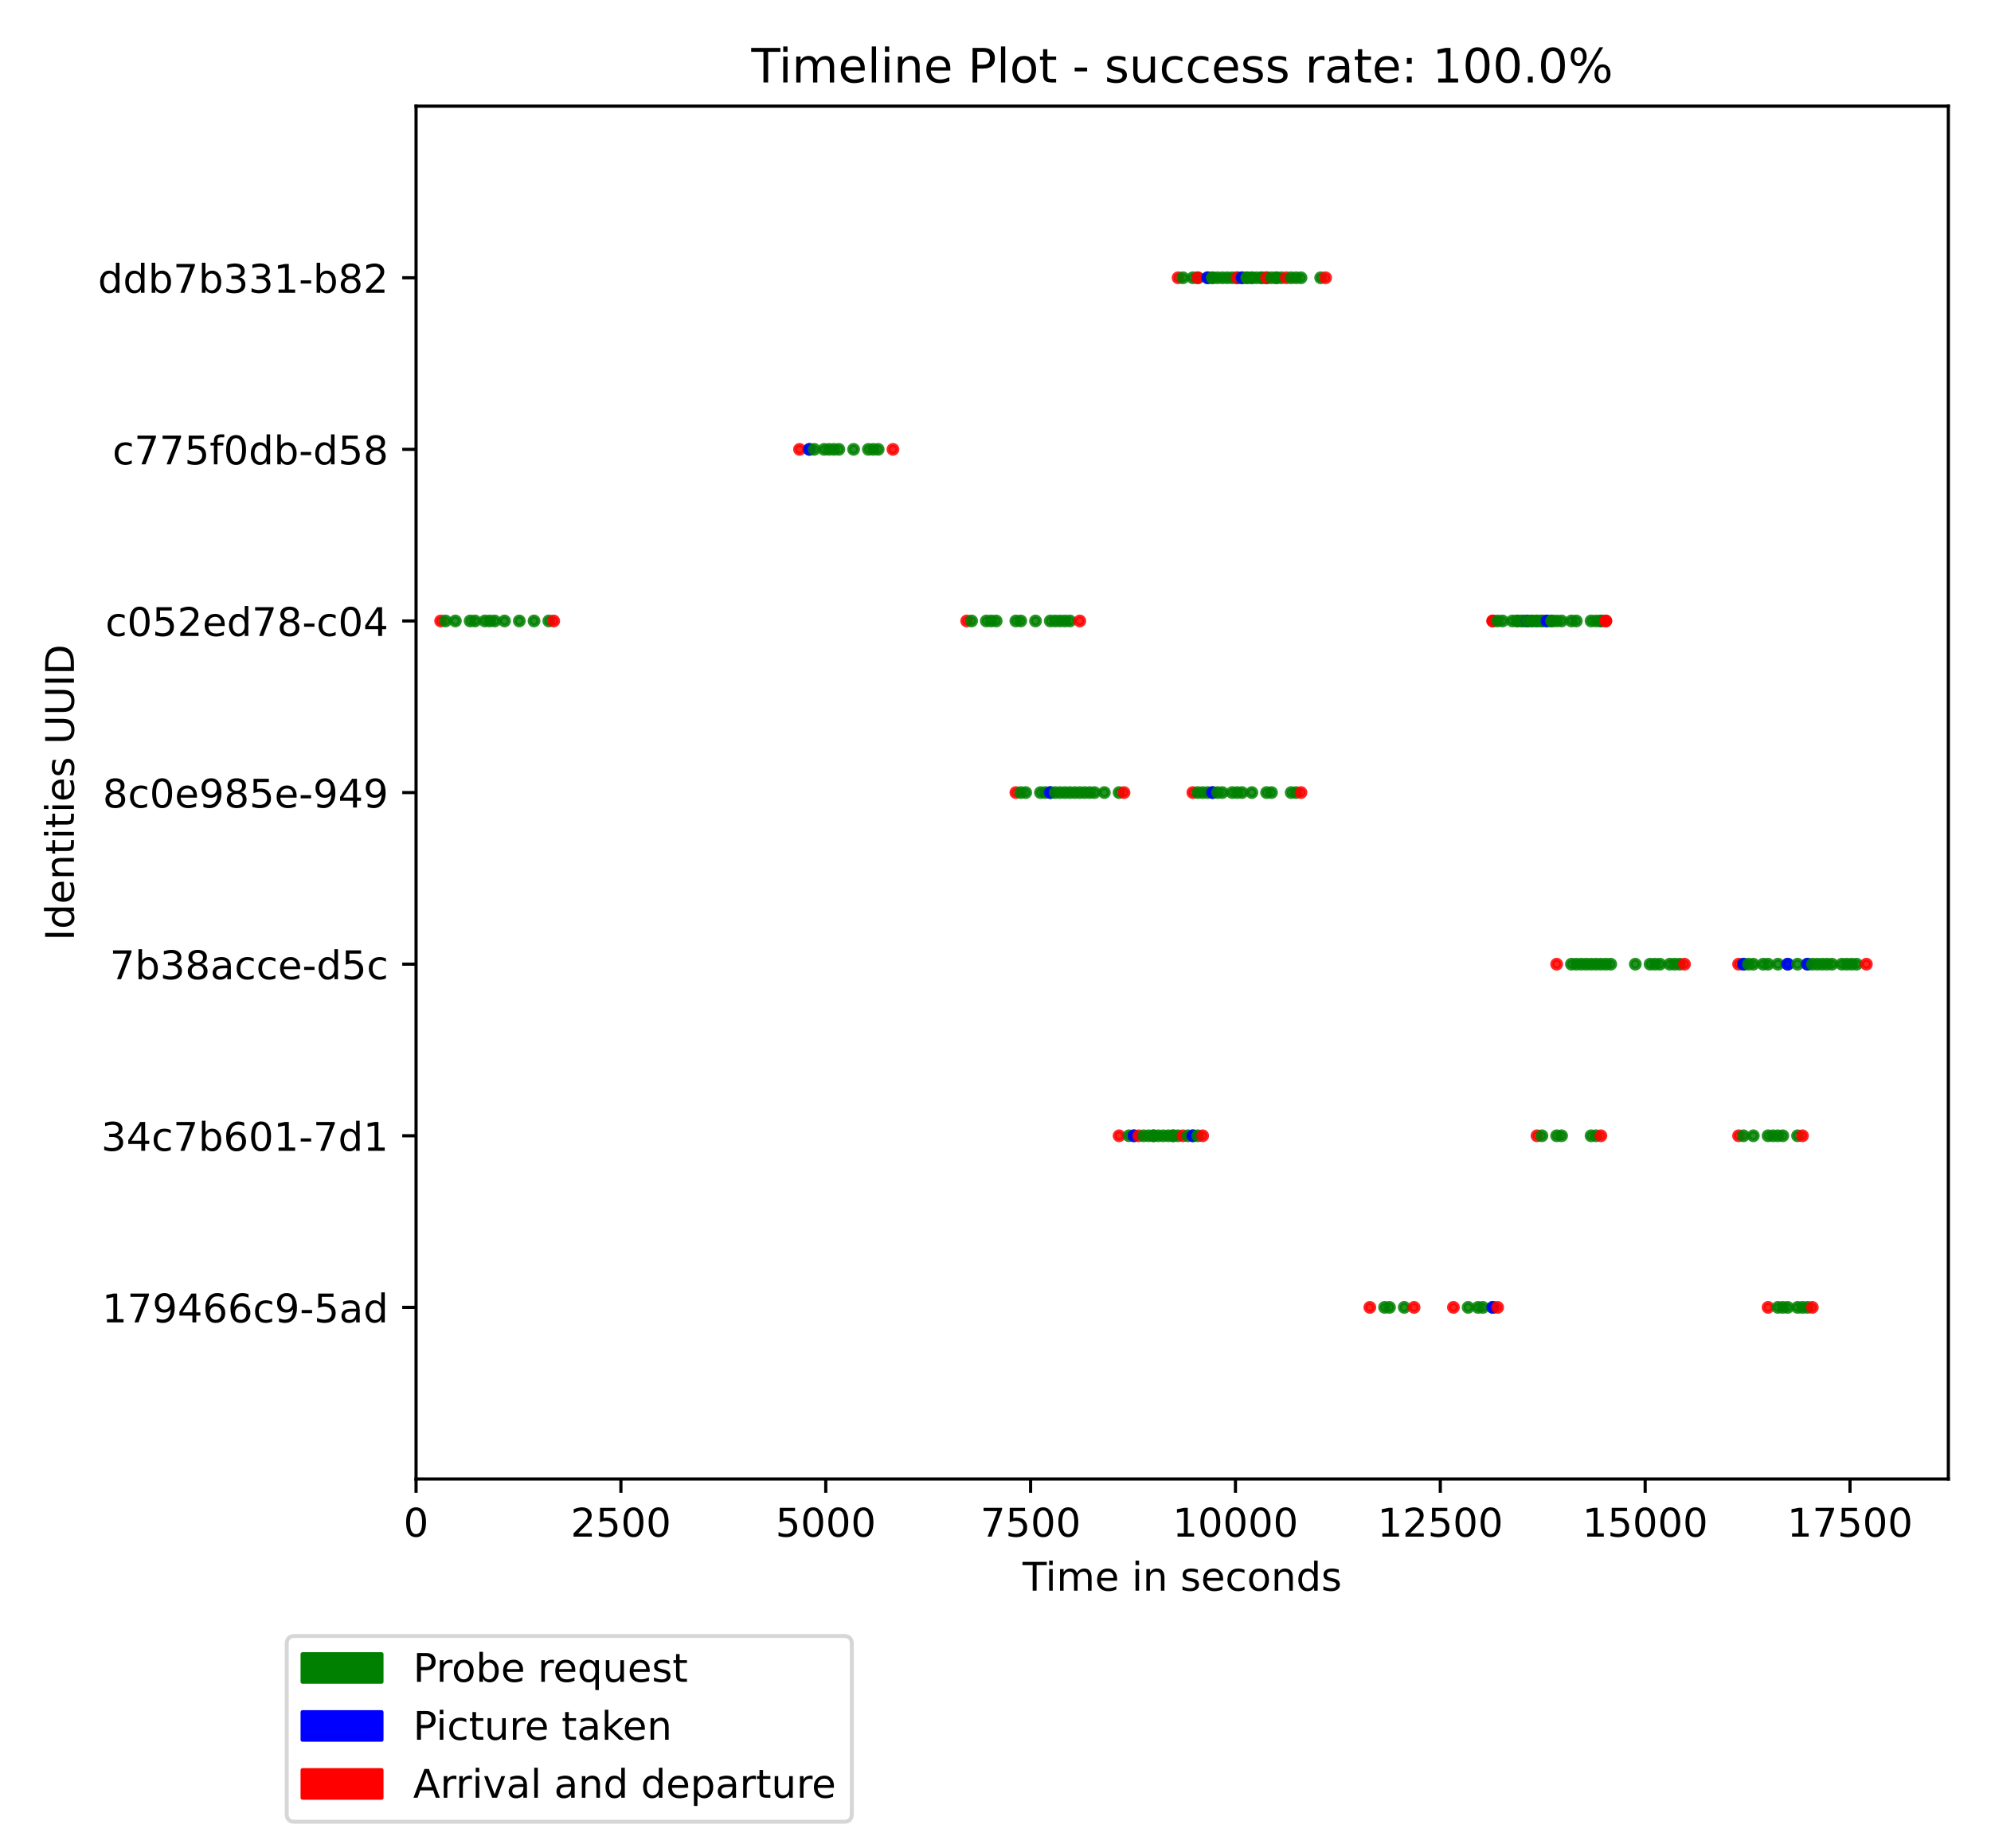 <?xml version="1.0" encoding="utf-8" standalone="no"?>
<!DOCTYPE svg PUBLIC "-//W3C//DTD SVG 1.1//EN"
  "http://www.w3.org/Graphics/SVG/1.1/DTD/svg11.dtd">
<!-- Created with matplotlib (https://matplotlib.org/) -->
<svg height="468pt" version="1.1" viewBox="0 0 504 468" width="504pt" xmlns="http://www.w3.org/2000/svg" xmlns:xlink="http://www.w3.org/1999/xlink">
 <defs>
  <style type="text/css">*{stroke-linecap:butt;stroke-linejoin:round;}</style>
 </defs>
 <g id="figure_1">
  <g id="patch_1">
   <path d="M 0 468 
L 504 468 
L 504 0 
L 0 0 
z
" style="fill:#ffffff;"/>
  </g>
  <g id="axes_1">
   <g id="patch_2">
    <path d="M 105.32 374.476 
L 493.2 374.476 
L 493.2 26.88 
L 105.32 26.88 
z
" style="fill:#ffffff;"/>
   </g>
   <g id="PathCollection_1">
    <defs>
     <path d="M 0 1.118 
C 0.297 1.118 0.581 1 0.791 0.791 
C 1 0.581 1.118 0.297 1.118 -0 
C 1.118 -0.297 1 -0.581 0.791 -0.791 
C 0.581 -1 0.297 -1.118 0 -1.118 
C -0.297 -1.118 -0.581 -1 -0.791 -0.791 
C -1 -0.581 -1.118 -0.297 -1.118 0 
C -1.118 0.297 -1 0.581 -0.791 0.791 
C -0.581 1 -0.297 1.118 0 1.118 
z
" id="C0_0_8f66fc01f7"/>
    </defs>
    <g clip-path="url(#p7dd466c2c9)">
     <use style="fill:#ff0000;fill-opacity:0.85;stroke:#ff0000;stroke-opacity:0.85;" x="111.543" xlink:href="#C0_0_8f66fc01f7" y="157.228"/>
    </g>
    <g clip-path="url(#p7dd466c2c9)">
     <use style="fill:#008000;fill-opacity:0.85;stroke:#008000;stroke-opacity:0.85;" x="112.787" xlink:href="#C0_0_8f66fc01f7" y="157.228"/>
    </g>
    <g clip-path="url(#p7dd466c2c9)">
     <use style="fill:#008000;fill-opacity:0.85;stroke:#008000;stroke-opacity:0.85;" x="115.276" xlink:href="#C0_0_8f66fc01f7" y="157.228"/>
    </g>
    <g clip-path="url(#p7dd466c2c9)">
     <use style="fill:#008000;fill-opacity:0.85;stroke:#008000;stroke-opacity:0.85;" x="119.01" xlink:href="#C0_0_8f66fc01f7" y="157.228"/>
    </g>
    <g clip-path="url(#p7dd466c2c9)">
     <use style="fill:#008000;fill-opacity:0.85;stroke:#008000;stroke-opacity:0.85;" x="120.254" xlink:href="#C0_0_8f66fc01f7" y="157.228"/>
    </g>
    <g clip-path="url(#p7dd466c2c9)">
     <use style="fill:#008000;fill-opacity:0.85;stroke:#008000;stroke-opacity:0.85;" x="122.743" xlink:href="#C0_0_8f66fc01f7" y="157.228"/>
    </g>
    <g clip-path="url(#p7dd466c2c9)">
     <use style="fill:#008000;fill-opacity:0.85;stroke:#008000;stroke-opacity:0.85;" x="123.988" xlink:href="#C0_0_8f66fc01f7" y="157.228"/>
    </g>
    <g clip-path="url(#p7dd466c2c9)">
     <use style="fill:#008000;fill-opacity:0.85;stroke:#008000;stroke-opacity:0.85;" x="125.233" xlink:href="#C0_0_8f66fc01f7" y="157.228"/>
    </g>
    <g clip-path="url(#p7dd466c2c9)">
     <use style="fill:#008000;fill-opacity:0.85;stroke:#008000;stroke-opacity:0.85;" x="127.722" xlink:href="#C0_0_8f66fc01f7" y="157.228"/>
    </g>
    <g clip-path="url(#p7dd466c2c9)">
     <use style="fill:#008000;fill-opacity:0.85;stroke:#008000;stroke-opacity:0.85;" x="131.455" xlink:href="#C0_0_8f66fc01f7" y="157.228"/>
    </g>
    <g clip-path="url(#p7dd466c2c9)">
     <use style="fill:#008000;fill-opacity:0.85;stroke:#008000;stroke-opacity:0.85;" x="135.189" xlink:href="#C0_0_8f66fc01f7" y="157.228"/>
    </g>
    <g clip-path="url(#p7dd466c2c9)">
     <use style="fill:#008000;fill-opacity:0.85;stroke:#008000;stroke-opacity:0.85;" x="138.922" xlink:href="#C0_0_8f66fc01f7" y="157.228"/>
    </g>
    <g clip-path="url(#p7dd466c2c9)">
     <use style="fill:#ff0000;fill-opacity:0.85;stroke:#ff0000;stroke-opacity:0.85;" x="140.167" xlink:href="#C0_0_8f66fc01f7" y="157.228"/>
    </g>
    <g clip-path="url(#p7dd466c2c9)">
     <use style="fill:#ff0000;fill-opacity:0.85;stroke:#ff0000;stroke-opacity:0.85;" x="202.394" xlink:href="#C0_0_8f66fc01f7" y="113.779"/>
    </g>
    <g clip-path="url(#p7dd466c2c9)">
     <use style="fill:#008000;fill-opacity:0.85;stroke:#008000;stroke-opacity:0.85;" x="204.883" xlink:href="#C0_0_8f66fc01f7" y="113.779"/>
    </g>
    <g clip-path="url(#p7dd466c2c9)">
     <use style="fill:#0000ff;fill-opacity:0.85;stroke:#0000ff;stroke-opacity:0.85;" x="204.883" xlink:href="#C0_0_8f66fc01f7" y="113.779"/>
    </g>
    <g clip-path="url(#p7dd466c2c9)">
     <use style="fill:#008000;fill-opacity:0.85;stroke:#008000;stroke-opacity:0.85;" x="206.127" xlink:href="#C0_0_8f66fc01f7" y="113.779"/>
    </g>
    <g clip-path="url(#p7dd466c2c9)">
     <use style="fill:#008000;fill-opacity:0.85;stroke:#008000;stroke-opacity:0.85;" x="208.616" xlink:href="#C0_0_8f66fc01f7" y="113.779"/>
    </g>
    <g clip-path="url(#p7dd466c2c9)">
     <use style="fill:#008000;fill-opacity:0.85;stroke:#008000;stroke-opacity:0.85;" x="209.861" xlink:href="#C0_0_8f66fc01f7" y="113.779"/>
    </g>
    <g clip-path="url(#p7dd466c2c9)">
     <use style="fill:#008000;fill-opacity:0.85;stroke:#008000;stroke-opacity:0.85;" x="211.105" xlink:href="#C0_0_8f66fc01f7" y="113.779"/>
    </g>
    <g clip-path="url(#p7dd466c2c9)">
     <use style="fill:#008000;fill-opacity:0.85;stroke:#008000;stroke-opacity:0.85;" x="212.35" xlink:href="#C0_0_8f66fc01f7" y="113.779"/>
    </g>
    <g clip-path="url(#p7dd466c2c9)">
     <use style="fill:#008000;fill-opacity:0.85;stroke:#008000;stroke-opacity:0.85;" x="216.084" xlink:href="#C0_0_8f66fc01f7" y="113.779"/>
    </g>
    <g clip-path="url(#p7dd466c2c9)">
     <use style="fill:#008000;fill-opacity:0.85;stroke:#008000;stroke-opacity:0.85;" x="219.817" xlink:href="#C0_0_8f66fc01f7" y="113.779"/>
    </g>
    <g clip-path="url(#p7dd466c2c9)">
     <use style="fill:#008000;fill-opacity:0.85;stroke:#008000;stroke-opacity:0.85;" x="221.062" xlink:href="#C0_0_8f66fc01f7" y="113.779"/>
    </g>
    <g clip-path="url(#p7dd466c2c9)">
     <use style="fill:#008000;fill-opacity:0.85;stroke:#008000;stroke-opacity:0.85;" x="222.306" xlink:href="#C0_0_8f66fc01f7" y="113.779"/>
    </g>
    <g clip-path="url(#p7dd466c2c9)">
     <use style="fill:#ff0000;fill-opacity:0.85;stroke:#ff0000;stroke-opacity:0.85;" x="226.04" xlink:href="#C0_0_8f66fc01f7" y="113.779"/>
    </g>
    <g clip-path="url(#p7dd466c2c9)">
     <use style="fill:#ff0000;fill-opacity:0.85;stroke:#ff0000;stroke-opacity:0.85;" x="244.708" xlink:href="#C0_0_8f66fc01f7" y="157.228"/>
    </g>
    <g clip-path="url(#p7dd466c2c9)">
     <use style="fill:#008000;fill-opacity:0.85;stroke:#008000;stroke-opacity:0.85;" x="245.952" xlink:href="#C0_0_8f66fc01f7" y="157.228"/>
    </g>
    <g clip-path="url(#p7dd466c2c9)">
     <use style="fill:#008000;fill-opacity:0.85;stroke:#008000;stroke-opacity:0.85;" x="249.686" xlink:href="#C0_0_8f66fc01f7" y="157.228"/>
    </g>
    <g clip-path="url(#p7dd466c2c9)">
     <use style="fill:#008000;fill-opacity:0.85;stroke:#008000;stroke-opacity:0.85;" x="250.931" xlink:href="#C0_0_8f66fc01f7" y="157.228"/>
    </g>
    <g clip-path="url(#p7dd466c2c9)">
     <use style="fill:#008000;fill-opacity:0.85;stroke:#008000;stroke-opacity:0.85;" x="252.175" xlink:href="#C0_0_8f66fc01f7" y="157.228"/>
    </g>
    <g clip-path="url(#p7dd466c2c9)">
     <use style="fill:#008000;fill-opacity:0.85;stroke:#008000;stroke-opacity:0.85;" x="257.153" xlink:href="#C0_0_8f66fc01f7" y="157.228"/>
    </g>
    <g clip-path="url(#p7dd466c2c9)">
     <use style="fill:#ff0000;fill-opacity:0.85;stroke:#ff0000;stroke-opacity:0.85;" x="257.153" xlink:href="#C0_0_8f66fc01f7" y="200.678"/>
    </g>
    <g clip-path="url(#p7dd466c2c9)">
     <use style="fill:#008000;fill-opacity:0.85;stroke:#008000;stroke-opacity:0.85;" x="258.398" xlink:href="#C0_0_8f66fc01f7" y="200.678"/>
    </g>
    <g clip-path="url(#p7dd466c2c9)">
     <use style="fill:#008000;fill-opacity:0.85;stroke:#008000;stroke-opacity:0.85;" x="258.398" xlink:href="#C0_0_8f66fc01f7" y="157.228"/>
    </g>
    <g clip-path="url(#p7dd466c2c9)">
     <use style="fill:#008000;fill-opacity:0.85;stroke:#008000;stroke-opacity:0.85;" x="259.642" xlink:href="#C0_0_8f66fc01f7" y="200.678"/>
    </g>
    <g clip-path="url(#p7dd466c2c9)">
     <use style="fill:#008000;fill-opacity:0.85;stroke:#008000;stroke-opacity:0.85;" x="262.131" xlink:href="#C0_0_8f66fc01f7" y="157.228"/>
    </g>
    <g clip-path="url(#p7dd466c2c9)">
     <use style="fill:#008000;fill-opacity:0.85;stroke:#008000;stroke-opacity:0.85;" x="263.376" xlink:href="#C0_0_8f66fc01f7" y="200.678"/>
    </g>
    <g clip-path="url(#p7dd466c2c9)">
     <use style="fill:#008000;fill-opacity:0.85;stroke:#008000;stroke-opacity:0.85;" x="264.62" xlink:href="#C0_0_8f66fc01f7" y="200.678"/>
    </g>
    <g clip-path="url(#p7dd466c2c9)">
     <use style="fill:#008000;fill-opacity:0.85;stroke:#008000;stroke-opacity:0.85;" x="265.865" xlink:href="#C0_0_8f66fc01f7" y="200.678"/>
    </g>
    <g clip-path="url(#p7dd466c2c9)">
     <use style="fill:#0000ff;fill-opacity:0.85;stroke:#0000ff;stroke-opacity:0.85;" x="265.865" xlink:href="#C0_0_8f66fc01f7" y="200.678"/>
    </g>
    <g clip-path="url(#p7dd466c2c9)">
     <use style="fill:#008000;fill-opacity:0.85;stroke:#008000;stroke-opacity:0.85;" x="265.865" xlink:href="#C0_0_8f66fc01f7" y="157.228"/>
    </g>
    <g clip-path="url(#p7dd466c2c9)">
     <use style="fill:#008000;fill-opacity:0.85;stroke:#008000;stroke-opacity:0.85;" x="267.11" xlink:href="#C0_0_8f66fc01f7" y="200.678"/>
    </g>
    <g clip-path="url(#p7dd466c2c9)">
     <use style="fill:#008000;fill-opacity:0.85;stroke:#008000;stroke-opacity:0.85;" x="267.11" xlink:href="#C0_0_8f66fc01f7" y="157.228"/>
    </g>
    <g clip-path="url(#p7dd466c2c9)">
     <use style="fill:#008000;fill-opacity:0.85;stroke:#008000;stroke-opacity:0.85;" x="268.354" xlink:href="#C0_0_8f66fc01f7" y="200.678"/>
    </g>
    <g clip-path="url(#p7dd466c2c9)">
     <use style="fill:#008000;fill-opacity:0.85;stroke:#008000;stroke-opacity:0.85;" x="268.354" xlink:href="#C0_0_8f66fc01f7" y="157.228"/>
    </g>
    <g clip-path="url(#p7dd466c2c9)">
     <use style="fill:#008000;fill-opacity:0.85;stroke:#008000;stroke-opacity:0.85;" x="269.599" xlink:href="#C0_0_8f66fc01f7" y="200.678"/>
    </g>
    <g clip-path="url(#p7dd466c2c9)">
     <use style="fill:#008000;fill-opacity:0.85;stroke:#008000;stroke-opacity:0.85;" x="269.599" xlink:href="#C0_0_8f66fc01f7" y="157.228"/>
    </g>
    <g clip-path="url(#p7dd466c2c9)">
     <use style="fill:#008000;fill-opacity:0.85;stroke:#008000;stroke-opacity:0.85;" x="270.843" xlink:href="#C0_0_8f66fc01f7" y="200.678"/>
    </g>
    <g clip-path="url(#p7dd466c2c9)">
     <use style="fill:#008000;fill-opacity:0.85;stroke:#008000;stroke-opacity:0.85;" x="270.843" xlink:href="#C0_0_8f66fc01f7" y="157.228"/>
    </g>
    <g clip-path="url(#p7dd466c2c9)">
     <use style="fill:#008000;fill-opacity:0.85;stroke:#008000;stroke-opacity:0.85;" x="272.088" xlink:href="#C0_0_8f66fc01f7" y="200.678"/>
    </g>
    <g clip-path="url(#p7dd466c2c9)">
     <use style="fill:#008000;fill-opacity:0.85;stroke:#008000;stroke-opacity:0.85;" x="273.332" xlink:href="#C0_0_8f66fc01f7" y="200.678"/>
    </g>
    <g clip-path="url(#p7dd466c2c9)">
     <use style="fill:#ff0000;fill-opacity:0.85;stroke:#ff0000;stroke-opacity:0.85;" x="273.332" xlink:href="#C0_0_8f66fc01f7" y="157.228"/>
    </g>
    <g clip-path="url(#p7dd466c2c9)">
     <use style="fill:#008000;fill-opacity:0.85;stroke:#008000;stroke-opacity:0.85;" x="274.577" xlink:href="#C0_0_8f66fc01f7" y="200.678"/>
    </g>
    <g clip-path="url(#p7dd466c2c9)">
     <use style="fill:#008000;fill-opacity:0.85;stroke:#008000;stroke-opacity:0.85;" x="275.821" xlink:href="#C0_0_8f66fc01f7" y="200.678"/>
    </g>
    <g clip-path="url(#p7dd466c2c9)">
     <use style="fill:#008000;fill-opacity:0.85;stroke:#008000;stroke-opacity:0.85;" x="277.066" xlink:href="#C0_0_8f66fc01f7" y="200.678"/>
    </g>
    <g clip-path="url(#p7dd466c2c9)">
     <use style="fill:#008000;fill-opacity:0.85;stroke:#008000;stroke-opacity:0.85;" x="279.555" xlink:href="#C0_0_8f66fc01f7" y="200.678"/>
    </g>
    <g clip-path="url(#p7dd466c2c9)">
     <use style="fill:#008000;fill-opacity:0.85;stroke:#008000;stroke-opacity:0.85;" x="283.288" xlink:href="#C0_0_8f66fc01f7" y="200.678"/>
    </g>
    <g clip-path="url(#p7dd466c2c9)">
     <use style="fill:#ff0000;fill-opacity:0.85;stroke:#ff0000;stroke-opacity:0.85;" x="283.288" xlink:href="#C0_0_8f66fc01f7" y="287.577"/>
    </g>
    <g clip-path="url(#p7dd466c2c9)">
     <use style="fill:#ff0000;fill-opacity:0.85;stroke:#ff0000;stroke-opacity:0.85;" x="284.533" xlink:href="#C0_0_8f66fc01f7" y="200.678"/>
    </g>
    <g clip-path="url(#p7dd466c2c9)">
     <use style="fill:#008000;fill-opacity:0.85;stroke:#008000;stroke-opacity:0.85;" x="285.778" xlink:href="#C0_0_8f66fc01f7" y="287.577"/>
    </g>
    <g clip-path="url(#p7dd466c2c9)">
     <use style="fill:#008000;fill-opacity:0.85;stroke:#008000;stroke-opacity:0.85;" x="287.022" xlink:href="#C0_0_8f66fc01f7" y="287.577"/>
    </g>
    <g clip-path="url(#p7dd466c2c9)">
     <use style="fill:#0000ff;fill-opacity:0.85;stroke:#0000ff;stroke-opacity:0.85;" x="287.022" xlink:href="#C0_0_8f66fc01f7" y="287.577"/>
    </g>
    <g clip-path="url(#p7dd466c2c9)">
     <use style="fill:#ff0000;fill-opacity:0.85;stroke:#ff0000;stroke-opacity:0.85;" x="288.267" xlink:href="#C0_0_8f66fc01f7" y="287.577"/>
    </g>
    <g clip-path="url(#p7dd466c2c9)">
     <use style="fill:#008000;fill-opacity:0.85;stroke:#008000;stroke-opacity:0.85;" x="289.511" xlink:href="#C0_0_8f66fc01f7" y="287.577"/>
    </g>
    <g clip-path="url(#p7dd466c2c9)">
     <use style="fill:#008000;fill-opacity:0.85;stroke:#008000;stroke-opacity:0.85;" x="290.756" xlink:href="#C0_0_8f66fc01f7" y="287.577"/>
    </g>
    <g clip-path="url(#p7dd466c2c9)">
     <use style="fill:#008000;fill-opacity:0.85;stroke:#008000;stroke-opacity:0.85;" x="292" xlink:href="#C0_0_8f66fc01f7" y="287.577"/>
    </g>
    <g clip-path="url(#p7dd466c2c9)">
     <use style="fill:#008000;fill-opacity:0.85;stroke:#008000;stroke-opacity:0.85;" x="292" xlink:href="#C0_0_8f66fc01f7" y="287.577"/>
    </g>
    <g clip-path="url(#p7dd466c2c9)">
     <use style="fill:#008000;fill-opacity:0.85;stroke:#008000;stroke-opacity:0.85;" x="293.245" xlink:href="#C0_0_8f66fc01f7" y="287.577"/>
    </g>
    <g clip-path="url(#p7dd466c2c9)">
     <use style="fill:#008000;fill-opacity:0.85;stroke:#008000;stroke-opacity:0.85;" x="294.489" xlink:href="#C0_0_8f66fc01f7" y="287.577"/>
    </g>
    <g clip-path="url(#p7dd466c2c9)">
     <use style="fill:#008000;fill-opacity:0.85;stroke:#008000;stroke-opacity:0.85;" x="295.734" xlink:href="#C0_0_8f66fc01f7" y="287.577"/>
    </g>
    <g clip-path="url(#p7dd466c2c9)">
     <use style="fill:#008000;fill-opacity:0.85;stroke:#008000;stroke-opacity:0.85;" x="296.978" xlink:href="#C0_0_8f66fc01f7" y="287.577"/>
    </g>
    <g clip-path="url(#p7dd466c2c9)">
     <use style="fill:#008000;fill-opacity:0.85;stroke:#008000;stroke-opacity:0.85;" x="296.978" xlink:href="#C0_0_8f66fc01f7" y="287.577"/>
    </g>
    <g clip-path="url(#p7dd466c2c9)">
     <use style="fill:#008000;fill-opacity:0.85;stroke:#008000;stroke-opacity:0.85;" x="298.223" xlink:href="#C0_0_8f66fc01f7" y="287.577"/>
    </g>
    <g clip-path="url(#p7dd466c2c9)">
     <use style="fill:#ff0000;fill-opacity:0.85;stroke:#ff0000;stroke-opacity:0.85;" x="298.223" xlink:href="#C0_0_8f66fc01f7" y="70.329"/>
    </g>
    <g clip-path="url(#p7dd466c2c9)">
     <use style="fill:#008000;fill-opacity:0.85;stroke:#008000;stroke-opacity:0.85;" x="299.467" xlink:href="#C0_0_8f66fc01f7" y="70.329"/>
    </g>
    <g clip-path="url(#p7dd466c2c9)">
     <use style="fill:#ff0000;fill-opacity:0.85;stroke:#ff0000;stroke-opacity:0.85;" x="299.467" xlink:href="#C0_0_8f66fc01f7" y="287.577"/>
    </g>
    <g clip-path="url(#p7dd466c2c9)">
     <use style="fill:#008000;fill-opacity:0.85;stroke:#008000;stroke-opacity:0.85;" x="300.712" xlink:href="#C0_0_8f66fc01f7" y="287.577"/>
    </g>
    <g clip-path="url(#p7dd466c2c9)">
     <use style="fill:#008000;fill-opacity:0.85;stroke:#008000;stroke-opacity:0.85;" x="301.956" xlink:href="#C0_0_8f66fc01f7" y="70.329"/>
    </g>
    <g clip-path="url(#p7dd466c2c9)">
     <use style="fill:#008000;fill-opacity:0.85;stroke:#008000;stroke-opacity:0.85;" x="301.956" xlink:href="#C0_0_8f66fc01f7" y="287.577"/>
    </g>
    <g clip-path="url(#p7dd466c2c9)">
     <use style="fill:#0000ff;fill-opacity:0.85;stroke:#0000ff;stroke-opacity:0.85;" x="301.956" xlink:href="#C0_0_8f66fc01f7" y="287.577"/>
    </g>
    <g clip-path="url(#p7dd466c2c9)">
     <use style="fill:#ff0000;fill-opacity:0.85;stroke:#ff0000;stroke-opacity:0.85;" x="301.956" xlink:href="#C0_0_8f66fc01f7" y="200.678"/>
    </g>
    <g clip-path="url(#p7dd466c2c9)">
     <use style="fill:#008000;fill-opacity:0.85;stroke:#008000;stroke-opacity:0.85;" x="303.201" xlink:href="#C0_0_8f66fc01f7" y="70.329"/>
    </g>
    <g clip-path="url(#p7dd466c2c9)">
     <use style="fill:#008000;fill-opacity:0.85;stroke:#008000;stroke-opacity:0.85;" x="303.201" xlink:href="#C0_0_8f66fc01f7" y="200.678"/>
    </g>
    <g clip-path="url(#p7dd466c2c9)">
     <use style="fill:#008000;fill-opacity:0.85;stroke:#008000;stroke-opacity:0.85;" x="303.201" xlink:href="#C0_0_8f66fc01f7" y="287.577"/>
    </g>
    <g clip-path="url(#p7dd466c2c9)">
     <use style="fill:#ff0000;fill-opacity:0.85;stroke:#ff0000;stroke-opacity:0.85;" x="303.201" xlink:href="#C0_0_8f66fc01f7" y="70.329"/>
    </g>
    <g clip-path="url(#p7dd466c2c9)">
     <use style="fill:#008000;fill-opacity:0.85;stroke:#008000;stroke-opacity:0.85;" x="304.446" xlink:href="#C0_0_8f66fc01f7" y="200.678"/>
    </g>
    <g clip-path="url(#p7dd466c2c9)">
     <use style="fill:#ff0000;fill-opacity:0.85;stroke:#ff0000;stroke-opacity:0.85;" x="304.446" xlink:href="#C0_0_8f66fc01f7" y="287.577"/>
    </g>
    <g clip-path="url(#p7dd466c2c9)">
     <use style="fill:#008000;fill-opacity:0.85;stroke:#008000;stroke-opacity:0.85;" x="305.69" xlink:href="#C0_0_8f66fc01f7" y="70.329"/>
    </g>
    <g clip-path="url(#p7dd466c2c9)">
     <use style="fill:#0000ff;fill-opacity:0.85;stroke:#0000ff;stroke-opacity:0.85;" x="305.69" xlink:href="#C0_0_8f66fc01f7" y="70.329"/>
    </g>
    <g clip-path="url(#p7dd466c2c9)">
     <use style="fill:#008000;fill-opacity:0.85;stroke:#008000;stroke-opacity:0.85;" x="305.69" xlink:href="#C0_0_8f66fc01f7" y="200.678"/>
    </g>
    <g clip-path="url(#p7dd466c2c9)">
     <use style="fill:#008000;fill-opacity:0.85;stroke:#008000;stroke-opacity:0.85;" x="306.935" xlink:href="#C0_0_8f66fc01f7" y="70.329"/>
    </g>
    <g clip-path="url(#p7dd466c2c9)">
     <use style="fill:#008000;fill-opacity:0.85;stroke:#008000;stroke-opacity:0.85;" x="306.935" xlink:href="#C0_0_8f66fc01f7" y="70.329"/>
    </g>
    <g clip-path="url(#p7dd466c2c9)">
     <use style="fill:#008000;fill-opacity:0.85;stroke:#008000;stroke-opacity:0.85;" x="306.935" xlink:href="#C0_0_8f66fc01f7" y="200.678"/>
    </g>
    <g clip-path="url(#p7dd466c2c9)">
     <use style="fill:#0000ff;fill-opacity:0.85;stroke:#0000ff;stroke-opacity:0.85;" x="306.935" xlink:href="#C0_0_8f66fc01f7" y="200.678"/>
    </g>
    <g clip-path="url(#p7dd466c2c9)">
     <use style="fill:#008000;fill-opacity:0.85;stroke:#008000;stroke-opacity:0.85;" x="308.179" xlink:href="#C0_0_8f66fc01f7" y="70.329"/>
    </g>
    <g clip-path="url(#p7dd466c2c9)">
     <use style="fill:#008000;fill-opacity:0.85;stroke:#008000;stroke-opacity:0.85;" x="308.179" xlink:href="#C0_0_8f66fc01f7" y="200.678"/>
    </g>
    <g clip-path="url(#p7dd466c2c9)">
     <use style="fill:#008000;fill-opacity:0.85;stroke:#008000;stroke-opacity:0.85;" x="309.424" xlink:href="#C0_0_8f66fc01f7" y="70.329"/>
    </g>
    <g clip-path="url(#p7dd466c2c9)">
     <use style="fill:#008000;fill-opacity:0.85;stroke:#008000;stroke-opacity:0.85;" x="309.424" xlink:href="#C0_0_8f66fc01f7" y="200.678"/>
    </g>
    <g clip-path="url(#p7dd466c2c9)">
     <use style="fill:#008000;fill-opacity:0.85;stroke:#008000;stroke-opacity:0.85;" x="310.668" xlink:href="#C0_0_8f66fc01f7" y="70.329"/>
    </g>
    <g clip-path="url(#p7dd466c2c9)">
     <use style="fill:#008000;fill-opacity:0.85;stroke:#008000;stroke-opacity:0.85;" x="311.913" xlink:href="#C0_0_8f66fc01f7" y="70.329"/>
    </g>
    <g clip-path="url(#p7dd466c2c9)">
     <use style="fill:#008000;fill-opacity:0.85;stroke:#008000;stroke-opacity:0.85;" x="311.913" xlink:href="#C0_0_8f66fc01f7" y="200.678"/>
    </g>
    <g clip-path="url(#p7dd466c2c9)">
     <use style="fill:#008000;fill-opacity:0.85;stroke:#008000;stroke-opacity:0.85;" x="313.157" xlink:href="#C0_0_8f66fc01f7" y="70.329"/>
    </g>
    <g clip-path="url(#p7dd466c2c9)">
     <use style="fill:#008000;fill-opacity:0.85;stroke:#008000;stroke-opacity:0.85;" x="313.157" xlink:href="#C0_0_8f66fc01f7" y="70.329"/>
    </g>
    <g clip-path="url(#p7dd466c2c9)">
     <use style="fill:#008000;fill-opacity:0.85;stroke:#008000;stroke-opacity:0.85;" x="313.157" xlink:href="#C0_0_8f66fc01f7" y="200.678"/>
    </g>
    <g clip-path="url(#p7dd466c2c9)">
     <use style="fill:#ff0000;fill-opacity:0.85;stroke:#ff0000;stroke-opacity:0.85;" x="313.157" xlink:href="#C0_0_8f66fc01f7" y="70.329"/>
    </g>
    <g clip-path="url(#p7dd466c2c9)">
     <use style="fill:#008000;fill-opacity:0.85;stroke:#008000;stroke-opacity:0.85;" x="314.402" xlink:href="#C0_0_8f66fc01f7" y="70.329"/>
    </g>
    <g clip-path="url(#p7dd466c2c9)">
     <use style="fill:#0000ff;fill-opacity:0.85;stroke:#0000ff;stroke-opacity:0.85;" x="314.402" xlink:href="#C0_0_8f66fc01f7" y="70.329"/>
    </g>
    <g clip-path="url(#p7dd466c2c9)">
     <use style="fill:#008000;fill-opacity:0.85;stroke:#008000;stroke-opacity:0.85;" x="314.402" xlink:href="#C0_0_8f66fc01f7" y="200.678"/>
    </g>
    <g clip-path="url(#p7dd466c2c9)">
     <use style="fill:#008000;fill-opacity:0.85;stroke:#008000;stroke-opacity:0.85;" x="315.646" xlink:href="#C0_0_8f66fc01f7" y="70.329"/>
    </g>
    <g clip-path="url(#p7dd466c2c9)">
     <use style="fill:#008000;fill-opacity:0.85;stroke:#008000;stroke-opacity:0.85;" x="315.646" xlink:href="#C0_0_8f66fc01f7" y="70.329"/>
    </g>
    <g clip-path="url(#p7dd466c2c9)">
     <use style="fill:#008000;fill-opacity:0.85;stroke:#008000;stroke-opacity:0.85;" x="316.891" xlink:href="#C0_0_8f66fc01f7" y="70.329"/>
    </g>
    <g clip-path="url(#p7dd466c2c9)">
     <use style="fill:#008000;fill-opacity:0.85;stroke:#008000;stroke-opacity:0.85;" x="316.891" xlink:href="#C0_0_8f66fc01f7" y="70.329"/>
    </g>
    <g clip-path="url(#p7dd466c2c9)">
     <use style="fill:#008000;fill-opacity:0.85;stroke:#008000;stroke-opacity:0.85;" x="316.891" xlink:href="#C0_0_8f66fc01f7" y="200.678"/>
    </g>
    <g clip-path="url(#p7dd466c2c9)">
     <use style="fill:#008000;fill-opacity:0.85;stroke:#008000;stroke-opacity:0.85;" x="318.135" xlink:href="#C0_0_8f66fc01f7" y="70.329"/>
    </g>
    <g clip-path="url(#p7dd466c2c9)">
     <use style="fill:#008000;fill-opacity:0.85;stroke:#008000;stroke-opacity:0.85;" x="319.38" xlink:href="#C0_0_8f66fc01f7" y="70.329"/>
    </g>
    <g clip-path="url(#p7dd466c2c9)">
     <use style="fill:#008000;fill-opacity:0.85;stroke:#008000;stroke-opacity:0.85;" x="319.38" xlink:href="#C0_0_8f66fc01f7" y="70.329"/>
    </g>
    <g clip-path="url(#p7dd466c2c9)">
     <use style="fill:#008000;fill-opacity:0.85;stroke:#008000;stroke-opacity:0.85;" x="320.625" xlink:href="#C0_0_8f66fc01f7" y="70.329"/>
    </g>
    <g clip-path="url(#p7dd466c2c9)">
     <use style="fill:#008000;fill-opacity:0.85;stroke:#008000;stroke-opacity:0.85;" x="320.625" xlink:href="#C0_0_8f66fc01f7" y="70.329"/>
    </g>
    <g clip-path="url(#p7dd466c2c9)">
     <use style="fill:#008000;fill-opacity:0.85;stroke:#008000;stroke-opacity:0.85;" x="320.625" xlink:href="#C0_0_8f66fc01f7" y="200.678"/>
    </g>
    <g clip-path="url(#p7dd466c2c9)">
     <use style="fill:#ff0000;fill-opacity:0.85;stroke:#ff0000;stroke-opacity:0.85;" x="320.625" xlink:href="#C0_0_8f66fc01f7" y="70.329"/>
    </g>
    <g clip-path="url(#p7dd466c2c9)">
     <use style="fill:#008000;fill-opacity:0.85;stroke:#008000;stroke-opacity:0.85;" x="321.869" xlink:href="#C0_0_8f66fc01f7" y="70.329"/>
    </g>
    <g clip-path="url(#p7dd466c2c9)">
     <use style="fill:#008000;fill-opacity:0.85;stroke:#008000;stroke-opacity:0.85;" x="321.869" xlink:href="#C0_0_8f66fc01f7" y="200.678"/>
    </g>
    <g clip-path="url(#p7dd466c2c9)">
     <use style="fill:#008000;fill-opacity:0.85;stroke:#008000;stroke-opacity:0.85;" x="323.114" xlink:href="#C0_0_8f66fc01f7" y="70.329"/>
    </g>
    <g clip-path="url(#p7dd466c2c9)">
     <use style="fill:#008000;fill-opacity:0.85;stroke:#008000;stroke-opacity:0.85;" x="323.114" xlink:href="#C0_0_8f66fc01f7" y="70.329"/>
    </g>
    <g clip-path="url(#p7dd466c2c9)">
     <use style="fill:#008000;fill-opacity:0.85;stroke:#008000;stroke-opacity:0.85;" x="324.358" xlink:href="#C0_0_8f66fc01f7" y="70.329"/>
    </g>
    <g clip-path="url(#p7dd466c2c9)">
     <use style="fill:#ff0000;fill-opacity:0.85;stroke:#ff0000;stroke-opacity:0.85;" x="325.603" xlink:href="#C0_0_8f66fc01f7" y="70.329"/>
    </g>
    <g clip-path="url(#p7dd466c2c9)">
     <use style="fill:#008000;fill-opacity:0.85;stroke:#008000;stroke-opacity:0.85;" x="326.847" xlink:href="#C0_0_8f66fc01f7" y="70.329"/>
    </g>
    <g clip-path="url(#p7dd466c2c9)">
     <use style="fill:#008000;fill-opacity:0.85;stroke:#008000;stroke-opacity:0.85;" x="326.847" xlink:href="#C0_0_8f66fc01f7" y="200.678"/>
    </g>
    <g clip-path="url(#p7dd466c2c9)">
     <use style="fill:#008000;fill-opacity:0.85;stroke:#008000;stroke-opacity:0.85;" x="328.092" xlink:href="#C0_0_8f66fc01f7" y="70.329"/>
    </g>
    <g clip-path="url(#p7dd466c2c9)">
     <use style="fill:#008000;fill-opacity:0.85;stroke:#008000;stroke-opacity:0.85;" x="328.092" xlink:href="#C0_0_8f66fc01f7" y="200.678"/>
    </g>
    <g clip-path="url(#p7dd466c2c9)">
     <use style="fill:#008000;fill-opacity:0.85;stroke:#008000;stroke-opacity:0.85;" x="329.336" xlink:href="#C0_0_8f66fc01f7" y="70.329"/>
    </g>
    <g clip-path="url(#p7dd466c2c9)">
     <use style="fill:#ff0000;fill-opacity:0.85;stroke:#ff0000;stroke-opacity:0.85;" x="329.336" xlink:href="#C0_0_8f66fc01f7" y="200.678"/>
    </g>
    <g clip-path="url(#p7dd466c2c9)">
     <use style="fill:#008000;fill-opacity:0.85;stroke:#008000;stroke-opacity:0.85;" x="334.314" xlink:href="#C0_0_8f66fc01f7" y="70.329"/>
    </g>
    <g clip-path="url(#p7dd466c2c9)">
     <use style="fill:#ff0000;fill-opacity:0.85;stroke:#ff0000;stroke-opacity:0.85;" x="335.559" xlink:href="#C0_0_8f66fc01f7" y="70.329"/>
    </g>
    <g clip-path="url(#p7dd466c2c9)">
     <use style="fill:#ff0000;fill-opacity:0.85;stroke:#ff0000;stroke-opacity:0.85;" x="346.76" xlink:href="#C0_0_8f66fc01f7" y="331.026"/>
    </g>
    <g clip-path="url(#p7dd466c2c9)">
     <use style="fill:#008000;fill-opacity:0.85;stroke:#008000;stroke-opacity:0.85;" x="350.493" xlink:href="#C0_0_8f66fc01f7" y="331.026"/>
    </g>
    <g clip-path="url(#p7dd466c2c9)">
     <use style="fill:#008000;fill-opacity:0.85;stroke:#008000;stroke-opacity:0.85;" x="351.738" xlink:href="#C0_0_8f66fc01f7" y="331.026"/>
    </g>
    <g clip-path="url(#p7dd466c2c9)">
     <use style="fill:#008000;fill-opacity:0.85;stroke:#008000;stroke-opacity:0.85;" x="355.471" xlink:href="#C0_0_8f66fc01f7" y="331.026"/>
    </g>
    <g clip-path="url(#p7dd466c2c9)">
     <use style="fill:#ff0000;fill-opacity:0.85;stroke:#ff0000;stroke-opacity:0.85;" x="357.961" xlink:href="#C0_0_8f66fc01f7" y="331.026"/>
    </g>
    <g clip-path="url(#p7dd466c2c9)">
     <use style="fill:#ff0000;fill-opacity:0.85;stroke:#ff0000;stroke-opacity:0.85;" x="367.917" xlink:href="#C0_0_8f66fc01f7" y="331.026"/>
    </g>
    <g clip-path="url(#p7dd466c2c9)">
     <use style="fill:#008000;fill-opacity:0.85;stroke:#008000;stroke-opacity:0.85;" x="371.65" xlink:href="#C0_0_8f66fc01f7" y="331.026"/>
    </g>
    <g clip-path="url(#p7dd466c2c9)">
     <use style="fill:#008000;fill-opacity:0.85;stroke:#008000;stroke-opacity:0.85;" x="374.14" xlink:href="#C0_0_8f66fc01f7" y="331.026"/>
    </g>
    <g clip-path="url(#p7dd466c2c9)">
     <use style="fill:#008000;fill-opacity:0.85;stroke:#008000;stroke-opacity:0.85;" x="375.384" xlink:href="#C0_0_8f66fc01f7" y="331.026"/>
    </g>
    <g clip-path="url(#p7dd466c2c9)">
     <use style="fill:#008000;fill-opacity:0.85;stroke:#008000;stroke-opacity:0.85;" x="377.873" xlink:href="#C0_0_8f66fc01f7" y="331.026"/>
    </g>
    <g clip-path="url(#p7dd466c2c9)">
     <use style="fill:#0000ff;fill-opacity:0.85;stroke:#0000ff;stroke-opacity:0.85;" x="377.873" xlink:href="#C0_0_8f66fc01f7" y="331.026"/>
    </g>
    <g clip-path="url(#p7dd466c2c9)">
     <use style="fill:#ff0000;fill-opacity:0.85;stroke:#ff0000;stroke-opacity:0.85;" x="377.873" xlink:href="#C0_0_8f66fc01f7" y="157.228"/>
    </g>
    <g clip-path="url(#p7dd466c2c9)">
     <use style="fill:#ff0000;fill-opacity:0.85;stroke:#ff0000;stroke-opacity:0.85;" x="377.873" xlink:href="#C0_0_8f66fc01f7" y="157.228"/>
    </g>
    <g clip-path="url(#p7dd466c2c9)">
     <use style="fill:#008000;fill-opacity:0.85;stroke:#008000;stroke-opacity:0.85;" x="379.118" xlink:href="#C0_0_8f66fc01f7" y="157.228"/>
    </g>
    <g clip-path="url(#p7dd466c2c9)">
     <use style="fill:#ff0000;fill-opacity:0.85;stroke:#ff0000;stroke-opacity:0.85;" x="379.118" xlink:href="#C0_0_8f66fc01f7" y="331.026"/>
    </g>
    <g clip-path="url(#p7dd466c2c9)">
     <use style="fill:#008000;fill-opacity:0.85;stroke:#008000;stroke-opacity:0.85;" x="380.362" xlink:href="#C0_0_8f66fc01f7" y="157.228"/>
    </g>
    <g clip-path="url(#p7dd466c2c9)">
     <use style="fill:#008000;fill-opacity:0.85;stroke:#008000;stroke-opacity:0.85;" x="382.851" xlink:href="#C0_0_8f66fc01f7" y="157.228"/>
    </g>
    <g clip-path="url(#p7dd466c2c9)">
     <use style="fill:#008000;fill-opacity:0.85;stroke:#008000;stroke-opacity:0.85;" x="384.096" xlink:href="#C0_0_8f66fc01f7" y="157.228"/>
    </g>
    <g clip-path="url(#p7dd466c2c9)">
     <use style="fill:#008000;fill-opacity:0.85;stroke:#008000;stroke-opacity:0.85;" x="384.096" xlink:href="#C0_0_8f66fc01f7" y="157.228"/>
    </g>
    <g clip-path="url(#p7dd466c2c9)">
     <use style="fill:#008000;fill-opacity:0.85;stroke:#008000;stroke-opacity:0.85;" x="385.34" xlink:href="#C0_0_8f66fc01f7" y="157.228"/>
    </g>
    <g clip-path="url(#p7dd466c2c9)">
     <use style="fill:#008000;fill-opacity:0.85;stroke:#008000;stroke-opacity:0.85;" x="385.34" xlink:href="#C0_0_8f66fc01f7" y="157.228"/>
    </g>
    <g clip-path="url(#p7dd466c2c9)">
     <use style="fill:#008000;fill-opacity:0.85;stroke:#008000;stroke-opacity:0.85;" x="386.585" xlink:href="#C0_0_8f66fc01f7" y="157.228"/>
    </g>
    <g clip-path="url(#p7dd466c2c9)">
     <use style="fill:#0000ff;fill-opacity:0.85;stroke:#0000ff;stroke-opacity:0.85;" x="386.585" xlink:href="#C0_0_8f66fc01f7" y="157.228"/>
    </g>
    <g clip-path="url(#p7dd466c2c9)">
     <use style="fill:#008000;fill-opacity:0.85;stroke:#008000;stroke-opacity:0.85;" x="386.585" xlink:href="#C0_0_8f66fc01f7" y="157.228"/>
    </g>
    <g clip-path="url(#p7dd466c2c9)">
     <use style="fill:#008000;fill-opacity:0.85;stroke:#008000;stroke-opacity:0.85;" x="387.829" xlink:href="#C0_0_8f66fc01f7" y="157.228"/>
    </g>
    <g clip-path="url(#p7dd466c2c9)">
     <use style="fill:#008000;fill-opacity:0.85;stroke:#008000;stroke-opacity:0.85;" x="387.829" xlink:href="#C0_0_8f66fc01f7" y="157.228"/>
    </g>
    <g clip-path="url(#p7dd466c2c9)">
     <use style="fill:#008000;fill-opacity:0.85;stroke:#008000;stroke-opacity:0.85;" x="389.074" xlink:href="#C0_0_8f66fc01f7" y="157.228"/>
    </g>
    <g clip-path="url(#p7dd466c2c9)">
     <use style="fill:#008000;fill-opacity:0.85;stroke:#008000;stroke-opacity:0.85;" x="389.074" xlink:href="#C0_0_8f66fc01f7" y="157.228"/>
    </g>
    <g clip-path="url(#p7dd466c2c9)">
     <use style="fill:#ff0000;fill-opacity:0.85;stroke:#ff0000;stroke-opacity:0.85;" x="389.074" xlink:href="#C0_0_8f66fc01f7" y="287.577"/>
    </g>
    <g clip-path="url(#p7dd466c2c9)">
     <use style="fill:#008000;fill-opacity:0.85;stroke:#008000;stroke-opacity:0.85;" x="390.318" xlink:href="#C0_0_8f66fc01f7" y="157.228"/>
    </g>
    <g clip-path="url(#p7dd466c2c9)">
     <use style="fill:#008000;fill-opacity:0.85;stroke:#008000;stroke-opacity:0.85;" x="390.318" xlink:href="#C0_0_8f66fc01f7" y="157.228"/>
    </g>
    <g clip-path="url(#p7dd466c2c9)">
     <use style="fill:#008000;fill-opacity:0.85;stroke:#008000;stroke-opacity:0.85;" x="390.318" xlink:href="#C0_0_8f66fc01f7" y="287.577"/>
    </g>
    <g clip-path="url(#p7dd466c2c9)">
     <use style="fill:#008000;fill-opacity:0.85;stroke:#008000;stroke-opacity:0.85;" x="391.563" xlink:href="#C0_0_8f66fc01f7" y="157.228"/>
    </g>
    <g clip-path="url(#p7dd466c2c9)">
     <use style="fill:#0000ff;fill-opacity:0.85;stroke:#0000ff;stroke-opacity:0.85;" x="391.563" xlink:href="#C0_0_8f66fc01f7" y="157.228"/>
    </g>
    <g clip-path="url(#p7dd466c2c9)">
     <use style="fill:#008000;fill-opacity:0.85;stroke:#008000;stroke-opacity:0.85;" x="392.808" xlink:href="#C0_0_8f66fc01f7" y="157.228"/>
    </g>
    <g clip-path="url(#p7dd466c2c9)">
     <use style="fill:#008000;fill-opacity:0.85;stroke:#008000;stroke-opacity:0.85;" x="392.808" xlink:href="#C0_0_8f66fc01f7" y="157.228"/>
    </g>
    <g clip-path="url(#p7dd466c2c9)">
     <use style="fill:#008000;fill-opacity:0.85;stroke:#008000;stroke-opacity:0.85;" x="394.052" xlink:href="#C0_0_8f66fc01f7" y="157.228"/>
    </g>
    <g clip-path="url(#p7dd466c2c9)">
     <use style="fill:#008000;fill-opacity:0.85;stroke:#008000;stroke-opacity:0.85;" x="394.052" xlink:href="#C0_0_8f66fc01f7" y="287.577"/>
    </g>
    <g clip-path="url(#p7dd466c2c9)">
     <use style="fill:#ff0000;fill-opacity:0.85;stroke:#ff0000;stroke-opacity:0.85;" x="394.052" xlink:href="#C0_0_8f66fc01f7" y="244.127"/>
    </g>
    <g clip-path="url(#p7dd466c2c9)">
     <use style="fill:#008000;fill-opacity:0.85;stroke:#008000;stroke-opacity:0.85;" x="395.297" xlink:href="#C0_0_8f66fc01f7" y="157.228"/>
    </g>
    <g clip-path="url(#p7dd466c2c9)">
     <use style="fill:#008000;fill-opacity:0.85;stroke:#008000;stroke-opacity:0.85;" x="395.297" xlink:href="#C0_0_8f66fc01f7" y="287.577"/>
    </g>
    <g clip-path="url(#p7dd466c2c9)">
     <use style="fill:#008000;fill-opacity:0.85;stroke:#008000;stroke-opacity:0.85;" x="397.786" xlink:href="#C0_0_8f66fc01f7" y="244.127"/>
    </g>
    <g clip-path="url(#p7dd466c2c9)">
     <use style="fill:#008000;fill-opacity:0.85;stroke:#008000;stroke-opacity:0.85;" x="397.786" xlink:href="#C0_0_8f66fc01f7" y="157.228"/>
    </g>
    <g clip-path="url(#p7dd466c2c9)">
     <use style="fill:#008000;fill-opacity:0.85;stroke:#008000;stroke-opacity:0.85;" x="399.03" xlink:href="#C0_0_8f66fc01f7" y="244.127"/>
    </g>
    <g clip-path="url(#p7dd466c2c9)">
     <use style="fill:#008000;fill-opacity:0.85;stroke:#008000;stroke-opacity:0.85;" x="399.03" xlink:href="#C0_0_8f66fc01f7" y="157.228"/>
    </g>
    <g clip-path="url(#p7dd466c2c9)">
     <use style="fill:#008000;fill-opacity:0.85;stroke:#008000;stroke-opacity:0.85;" x="400.275" xlink:href="#C0_0_8f66fc01f7" y="244.127"/>
    </g>
    <g clip-path="url(#p7dd466c2c9)">
     <use style="fill:#008000;fill-opacity:0.85;stroke:#008000;stroke-opacity:0.85;" x="401.519" xlink:href="#C0_0_8f66fc01f7" y="244.127"/>
    </g>
    <g clip-path="url(#p7dd466c2c9)">
     <use style="fill:#008000;fill-opacity:0.85;stroke:#008000;stroke-opacity:0.85;" x="402.764" xlink:href="#C0_0_8f66fc01f7" y="244.127"/>
    </g>
    <g clip-path="url(#p7dd466c2c9)">
     <use style="fill:#008000;fill-opacity:0.85;stroke:#008000;stroke-opacity:0.85;" x="402.764" xlink:href="#C0_0_8f66fc01f7" y="157.228"/>
    </g>
    <g clip-path="url(#p7dd466c2c9)">
     <use style="fill:#008000;fill-opacity:0.85;stroke:#008000;stroke-opacity:0.85;" x="402.764" xlink:href="#C0_0_8f66fc01f7" y="287.577"/>
    </g>
    <g clip-path="url(#p7dd466c2c9)">
     <use style="fill:#008000;fill-opacity:0.85;stroke:#008000;stroke-opacity:0.85;" x="404.008" xlink:href="#C0_0_8f66fc01f7" y="244.127"/>
    </g>
    <g clip-path="url(#p7dd466c2c9)">
     <use style="fill:#008000;fill-opacity:0.85;stroke:#008000;stroke-opacity:0.85;" x="404.008" xlink:href="#C0_0_8f66fc01f7" y="157.228"/>
    </g>
    <g clip-path="url(#p7dd466c2c9)">
     <use style="fill:#008000;fill-opacity:0.85;stroke:#008000;stroke-opacity:0.85;" x="404.008" xlink:href="#C0_0_8f66fc01f7" y="287.577"/>
    </g>
    <g clip-path="url(#p7dd466c2c9)">
     <use style="fill:#008000;fill-opacity:0.85;stroke:#008000;stroke-opacity:0.85;" x="405.253" xlink:href="#C0_0_8f66fc01f7" y="244.127"/>
    </g>
    <g clip-path="url(#p7dd466c2c9)">
     <use style="fill:#008000;fill-opacity:0.85;stroke:#008000;stroke-opacity:0.85;" x="405.253" xlink:href="#C0_0_8f66fc01f7" y="157.228"/>
    </g>
    <g clip-path="url(#p7dd466c2c9)">
     <use style="fill:#008000;fill-opacity:0.85;stroke:#008000;stroke-opacity:0.85;" x="405.253" xlink:href="#C0_0_8f66fc01f7" y="157.228"/>
    </g>
    <g clip-path="url(#p7dd466c2c9)">
     <use style="fill:#ff0000;fill-opacity:0.85;stroke:#ff0000;stroke-opacity:0.85;" x="405.253" xlink:href="#C0_0_8f66fc01f7" y="287.577"/>
    </g>
    <g clip-path="url(#p7dd466c2c9)">
     <use style="fill:#008000;fill-opacity:0.85;stroke:#008000;stroke-opacity:0.85;" x="406.497" xlink:href="#C0_0_8f66fc01f7" y="244.127"/>
    </g>
    <g clip-path="url(#p7dd466c2c9)">
     <use style="fill:#ff0000;fill-opacity:0.85;stroke:#ff0000;stroke-opacity:0.85;" x="406.497" xlink:href="#C0_0_8f66fc01f7" y="157.228"/>
    </g>
    <g clip-path="url(#p7dd466c2c9)">
     <use style="fill:#ff0000;fill-opacity:0.85;stroke:#ff0000;stroke-opacity:0.85;" x="406.497" xlink:href="#C0_0_8f66fc01f7" y="157.228"/>
    </g>
    <g clip-path="url(#p7dd466c2c9)">
     <use style="fill:#008000;fill-opacity:0.85;stroke:#008000;stroke-opacity:0.85;" x="407.742" xlink:href="#C0_0_8f66fc01f7" y="244.127"/>
    </g>
    <g clip-path="url(#p7dd466c2c9)">
     <use style="fill:#008000;fill-opacity:0.85;stroke:#008000;stroke-opacity:0.85;" x="413.965" xlink:href="#C0_0_8f66fc01f7" y="244.127"/>
    </g>
    <g clip-path="url(#p7dd466c2c9)">
     <use style="fill:#008000;fill-opacity:0.85;stroke:#008000;stroke-opacity:0.85;" x="417.698" xlink:href="#C0_0_8f66fc01f7" y="244.127"/>
    </g>
    <g clip-path="url(#p7dd466c2c9)">
     <use style="fill:#008000;fill-opacity:0.85;stroke:#008000;stroke-opacity:0.85;" x="418.943" xlink:href="#C0_0_8f66fc01f7" y="244.127"/>
    </g>
    <g clip-path="url(#p7dd466c2c9)">
     <use style="fill:#008000;fill-opacity:0.85;stroke:#008000;stroke-opacity:0.85;" x="420.187" xlink:href="#C0_0_8f66fc01f7" y="244.127"/>
    </g>
    <g clip-path="url(#p7dd466c2c9)">
     <use style="fill:#008000;fill-opacity:0.85;stroke:#008000;stroke-opacity:0.85;" x="422.676" xlink:href="#C0_0_8f66fc01f7" y="244.127"/>
    </g>
    <g clip-path="url(#p7dd466c2c9)">
     <use style="fill:#008000;fill-opacity:0.85;stroke:#008000;stroke-opacity:0.85;" x="423.921" xlink:href="#C0_0_8f66fc01f7" y="244.127"/>
    </g>
    <g clip-path="url(#p7dd466c2c9)">
     <use style="fill:#008000;fill-opacity:0.85;stroke:#008000;stroke-opacity:0.85;" x="425.165" xlink:href="#C0_0_8f66fc01f7" y="244.127"/>
    </g>
    <g clip-path="url(#p7dd466c2c9)">
     <use style="fill:#ff0000;fill-opacity:0.85;stroke:#ff0000;stroke-opacity:0.85;" x="426.41" xlink:href="#C0_0_8f66fc01f7" y="244.127"/>
    </g>
    <g clip-path="url(#p7dd466c2c9)">
     <use style="fill:#ff0000;fill-opacity:0.85;stroke:#ff0000;stroke-opacity:0.85;" x="440.1" xlink:href="#C0_0_8f66fc01f7" y="244.127"/>
    </g>
    <g clip-path="url(#p7dd466c2c9)">
     <use style="fill:#ff0000;fill-opacity:0.85;stroke:#ff0000;stroke-opacity:0.85;" x="440.1" xlink:href="#C0_0_8f66fc01f7" y="287.577"/>
    </g>
    <g clip-path="url(#p7dd466c2c9)">
     <use style="fill:#008000;fill-opacity:0.85;stroke:#008000;stroke-opacity:0.85;" x="441.344" xlink:href="#C0_0_8f66fc01f7" y="244.127"/>
    </g>
    <g clip-path="url(#p7dd466c2c9)">
     <use style="fill:#0000ff;fill-opacity:0.85;stroke:#0000ff;stroke-opacity:0.85;" x="441.344" xlink:href="#C0_0_8f66fc01f7" y="244.127"/>
    </g>
    <g clip-path="url(#p7dd466c2c9)">
     <use style="fill:#008000;fill-opacity:0.85;stroke:#008000;stroke-opacity:0.85;" x="441.344" xlink:href="#C0_0_8f66fc01f7" y="287.577"/>
    </g>
    <g clip-path="url(#p7dd466c2c9)">
     <use style="fill:#008000;fill-opacity:0.85;stroke:#008000;stroke-opacity:0.85;" x="442.589" xlink:href="#C0_0_8f66fc01f7" y="244.127"/>
    </g>
    <g clip-path="url(#p7dd466c2c9)">
     <use style="fill:#008000;fill-opacity:0.85;stroke:#008000;stroke-opacity:0.85;" x="443.833" xlink:href="#C0_0_8f66fc01f7" y="244.127"/>
    </g>
    <g clip-path="url(#p7dd466c2c9)">
     <use style="fill:#008000;fill-opacity:0.85;stroke:#008000;stroke-opacity:0.85;" x="443.833" xlink:href="#C0_0_8f66fc01f7" y="287.577"/>
    </g>
    <g clip-path="url(#p7dd466c2c9)">
     <use style="fill:#008000;fill-opacity:0.85;stroke:#008000;stroke-opacity:0.85;" x="446.323" xlink:href="#C0_0_8f66fc01f7" y="244.127"/>
    </g>
    <g clip-path="url(#p7dd466c2c9)">
     <use style="fill:#008000;fill-opacity:0.85;stroke:#008000;stroke-opacity:0.85;" x="447.567" xlink:href="#C0_0_8f66fc01f7" y="244.127"/>
    </g>
    <g clip-path="url(#p7dd466c2c9)">
     <use style="fill:#008000;fill-opacity:0.85;stroke:#008000;stroke-opacity:0.85;" x="447.567" xlink:href="#C0_0_8f66fc01f7" y="287.577"/>
    </g>
    <g clip-path="url(#p7dd466c2c9)">
     <use style="fill:#ff0000;fill-opacity:0.85;stroke:#ff0000;stroke-opacity:0.85;" x="447.567" xlink:href="#C0_0_8f66fc01f7" y="331.026"/>
    </g>
    <g clip-path="url(#p7dd466c2c9)">
     <use style="fill:#008000;fill-opacity:0.85;stroke:#008000;stroke-opacity:0.85;" x="448.812" xlink:href="#C0_0_8f66fc01f7" y="287.577"/>
    </g>
    <g clip-path="url(#p7dd466c2c9)">
     <use style="fill:#008000;fill-opacity:0.85;stroke:#008000;stroke-opacity:0.85;" x="450.056" xlink:href="#C0_0_8f66fc01f7" y="244.127"/>
    </g>
    <g clip-path="url(#p7dd466c2c9)">
     <use style="fill:#008000;fill-opacity:0.85;stroke:#008000;stroke-opacity:0.85;" x="450.056" xlink:href="#C0_0_8f66fc01f7" y="331.026"/>
    </g>
    <g clip-path="url(#p7dd466c2c9)">
     <use style="fill:#008000;fill-opacity:0.85;stroke:#008000;stroke-opacity:0.85;" x="450.056" xlink:href="#C0_0_8f66fc01f7" y="287.577"/>
    </g>
    <g clip-path="url(#p7dd466c2c9)">
     <use style="fill:#008000;fill-opacity:0.85;stroke:#008000;stroke-opacity:0.85;" x="451.301" xlink:href="#C0_0_8f66fc01f7" y="331.026"/>
    </g>
    <g clip-path="url(#p7dd466c2c9)">
     <use style="fill:#008000;fill-opacity:0.85;stroke:#008000;stroke-opacity:0.85;" x="451.301" xlink:href="#C0_0_8f66fc01f7" y="287.577"/>
    </g>
    <g clip-path="url(#p7dd466c2c9)">
     <use style="fill:#008000;fill-opacity:0.85;stroke:#008000;stroke-opacity:0.85;" x="452.545" xlink:href="#C0_0_8f66fc01f7" y="244.127"/>
    </g>
    <g clip-path="url(#p7dd466c2c9)">
     <use style="fill:#0000ff;fill-opacity:0.85;stroke:#0000ff;stroke-opacity:0.85;" x="452.545" xlink:href="#C0_0_8f66fc01f7" y="244.127"/>
    </g>
    <g clip-path="url(#p7dd466c2c9)">
     <use style="fill:#008000;fill-opacity:0.85;stroke:#008000;stroke-opacity:0.85;" x="452.545" xlink:href="#C0_0_8f66fc01f7" y="331.026"/>
    </g>
    <g clip-path="url(#p7dd466c2c9)">
     <use style="fill:#008000;fill-opacity:0.85;stroke:#008000;stroke-opacity:0.85;" x="455.034" xlink:href="#C0_0_8f66fc01f7" y="244.127"/>
    </g>
    <g clip-path="url(#p7dd466c2c9)">
     <use style="fill:#008000;fill-opacity:0.85;stroke:#008000;stroke-opacity:0.85;" x="455.034" xlink:href="#C0_0_8f66fc01f7" y="331.026"/>
    </g>
    <g clip-path="url(#p7dd466c2c9)">
     <use style="fill:#008000;fill-opacity:0.85;stroke:#008000;stroke-opacity:0.85;" x="455.034" xlink:href="#C0_0_8f66fc01f7" y="287.577"/>
    </g>
    <g clip-path="url(#p7dd466c2c9)">
     <use style="fill:#008000;fill-opacity:0.85;stroke:#008000;stroke-opacity:0.85;" x="456.279" xlink:href="#C0_0_8f66fc01f7" y="331.026"/>
    </g>
    <g clip-path="url(#p7dd466c2c9)">
     <use style="fill:#ff0000;fill-opacity:0.85;stroke:#ff0000;stroke-opacity:0.85;" x="456.279" xlink:href="#C0_0_8f66fc01f7" y="287.577"/>
    </g>
    <g clip-path="url(#p7dd466c2c9)">
     <use style="fill:#008000;fill-opacity:0.85;stroke:#008000;stroke-opacity:0.85;" x="457.523" xlink:href="#C0_0_8f66fc01f7" y="244.127"/>
    </g>
    <g clip-path="url(#p7dd466c2c9)">
     <use style="fill:#0000ff;fill-opacity:0.85;stroke:#0000ff;stroke-opacity:0.85;" x="457.523" xlink:href="#C0_0_8f66fc01f7" y="244.127"/>
    </g>
    <g clip-path="url(#p7dd466c2c9)">
     <use style="fill:#008000;fill-opacity:0.85;stroke:#008000;stroke-opacity:0.85;" x="457.523" xlink:href="#C0_0_8f66fc01f7" y="331.026"/>
    </g>
    <g clip-path="url(#p7dd466c2c9)">
     <use style="fill:#008000;fill-opacity:0.85;stroke:#008000;stroke-opacity:0.85;" x="458.768" xlink:href="#C0_0_8f66fc01f7" y="244.127"/>
    </g>
    <g clip-path="url(#p7dd466c2c9)">
     <use style="fill:#ff0000;fill-opacity:0.85;stroke:#ff0000;stroke-opacity:0.85;" x="458.768" xlink:href="#C0_0_8f66fc01f7" y="331.026"/>
    </g>
    <g clip-path="url(#p7dd466c2c9)">
     <use style="fill:#008000;fill-opacity:0.85;stroke:#008000;stroke-opacity:0.85;" x="460.012" xlink:href="#C0_0_8f66fc01f7" y="244.127"/>
    </g>
    <g clip-path="url(#p7dd466c2c9)">
     <use style="fill:#008000;fill-opacity:0.85;stroke:#008000;stroke-opacity:0.85;" x="461.257" xlink:href="#C0_0_8f66fc01f7" y="244.127"/>
    </g>
    <g clip-path="url(#p7dd466c2c9)">
     <use style="fill:#008000;fill-opacity:0.85;stroke:#008000;stroke-opacity:0.85;" x="462.501" xlink:href="#C0_0_8f66fc01f7" y="244.127"/>
    </g>
    <g clip-path="url(#p7dd466c2c9)">
     <use style="fill:#008000;fill-opacity:0.85;stroke:#008000;stroke-opacity:0.85;" x="463.746" xlink:href="#C0_0_8f66fc01f7" y="244.127"/>
    </g>
    <g clip-path="url(#p7dd466c2c9)">
     <use style="fill:#008000;fill-opacity:0.85;stroke:#008000;stroke-opacity:0.85;" x="466.235" xlink:href="#C0_0_8f66fc01f7" y="244.127"/>
    </g>
    <g clip-path="url(#p7dd466c2c9)">
     <use style="fill:#008000;fill-opacity:0.85;stroke:#008000;stroke-opacity:0.85;" x="467.48" xlink:href="#C0_0_8f66fc01f7" y="244.127"/>
    </g>
    <g clip-path="url(#p7dd466c2c9)">
     <use style="fill:#008000;fill-opacity:0.85;stroke:#008000;stroke-opacity:0.85;" x="468.724" xlink:href="#C0_0_8f66fc01f7" y="244.127"/>
    </g>
    <g clip-path="url(#p7dd466c2c9)">
     <use style="fill:#008000;fill-opacity:0.85;stroke:#008000;stroke-opacity:0.85;" x="469.969" xlink:href="#C0_0_8f66fc01f7" y="244.127"/>
    </g>
    <g clip-path="url(#p7dd466c2c9)">
     <use style="fill:#ff0000;fill-opacity:0.85;stroke:#ff0000;stroke-opacity:0.85;" x="472.458" xlink:href="#C0_0_8f66fc01f7" y="244.127"/>
    </g>
   </g>
   <g id="matplotlib.axis_1">
    <g id="xtick_1">
     <g id="line2d_1">
      <defs>
       <path d="M 0 0 
L 0 3.5 
" id="mbcbfc0a518" style="stroke:#000000;stroke-width:0.8;"/>
      </defs>
      <g>
       <use style="stroke:#000000;stroke-width:0.8;" x="105.32" xlink:href="#mbcbfc0a518" y="374.476"/>
      </g>
     </g>
     <g id="text_1">
      <!-- 0 -->
      <g transform="translate(102.139 389.074)scale(0.1 -0.1)">
       <defs>
        <path d="M 31.781 66.406 
Q 24.172 66.406 20.328 58.906 
Q 16.5 51.422 16.5 36.375 
Q 16.5 21.391 20.328 13.891 
Q 24.172 6.391 31.781 6.391 
Q 39.453 6.391 43.281 13.891 
Q 47.125 21.391 47.125 36.375 
Q 47.125 51.422 43.281 58.906 
Q 39.453 66.406 31.781 66.406 
z
M 31.781 74.219 
Q 44.047 74.219 50.516 64.516 
Q 56.984 54.828 56.984 36.375 
Q 56.984 17.969 50.516 8.266 
Q 44.047 -1.422 31.781 -1.422 
Q 19.531 -1.422 13.062 8.266 
Q 6.594 17.969 6.594 36.375 
Q 6.594 54.828 13.062 64.516 
Q 19.531 74.219 31.781 74.219 
z
" id="DejaVuSans-48"/>
       </defs>
       <use xlink:href="#DejaVuSans-48"/>
      </g>
     </g>
    </g>
    <g id="xtick_2">
     <g id="line2d_2">
      <g>
       <use style="stroke:#000000;stroke-width:0.8;" x="157.176" xlink:href="#mbcbfc0a518" y="374.476"/>
      </g>
     </g>
     <g id="text_2">
      <!-- 2500 -->
      <g transform="translate(144.451 389.074)scale(0.1 -0.1)">
       <defs>
        <path d="M 19.188 8.297 
L 53.609 8.297 
L 53.609 0 
L 7.328 0 
L 7.328 8.297 
Q 12.938 14.109 22.625 23.891 
Q 32.328 33.688 34.812 36.531 
Q 39.547 41.844 41.422 45.531 
Q 43.312 49.219 43.312 52.781 
Q 43.312 58.594 39.234 62.25 
Q 35.156 65.922 28.609 65.922 
Q 23.969 65.922 18.812 64.312 
Q 13.672 62.703 7.812 59.422 
L 7.812 69.391 
Q 13.766 71.781 18.938 73 
Q 24.125 74.219 28.422 74.219 
Q 39.75 74.219 46.484 68.547 
Q 53.219 62.891 53.219 53.422 
Q 53.219 48.922 51.531 44.891 
Q 49.859 40.875 45.406 35.406 
Q 44.188 33.984 37.641 27.219 
Q 31.109 20.453 19.188 8.297 
z
" id="DejaVuSans-50"/>
        <path d="M 10.797 72.906 
L 49.516 72.906 
L 49.516 64.594 
L 19.828 64.594 
L 19.828 46.734 
Q 21.969 47.469 24.109 47.828 
Q 26.266 48.188 28.422 48.188 
Q 40.625 48.188 47.75 41.5 
Q 54.891 34.812 54.891 23.391 
Q 54.891 11.625 47.562 5.094 
Q 40.234 -1.422 26.906 -1.422 
Q 22.312 -1.422 17.547 -0.641 
Q 12.797 0.141 7.719 1.703 
L 7.719 11.625 
Q 12.109 9.234 16.797 8.062 
Q 21.484 6.891 26.703 6.891 
Q 35.156 6.891 40.078 11.328 
Q 45.016 15.766 45.016 23.391 
Q 45.016 31 40.078 35.438 
Q 35.156 39.891 26.703 39.891 
Q 22.75 39.891 18.812 39.016 
Q 14.891 38.141 10.797 36.281 
z
" id="DejaVuSans-53"/>
       </defs>
       <use xlink:href="#DejaVuSans-50"/>
       <use x="63.623" xlink:href="#DejaVuSans-53"/>
       <use x="127.246" xlink:href="#DejaVuSans-48"/>
       <use x="190.869" xlink:href="#DejaVuSans-48"/>
      </g>
     </g>
    </g>
    <g id="xtick_3">
     <g id="line2d_3">
      <g>
       <use style="stroke:#000000;stroke-width:0.8;" x="209.031" xlink:href="#mbcbfc0a518" y="374.476"/>
      </g>
     </g>
     <g id="text_3">
      <!-- 5000 -->
      <g transform="translate(196.306 389.074)scale(0.1 -0.1)">
       <use xlink:href="#DejaVuSans-53"/>
       <use x="63.623" xlink:href="#DejaVuSans-48"/>
       <use x="127.246" xlink:href="#DejaVuSans-48"/>
       <use x="190.869" xlink:href="#DejaVuSans-48"/>
      </g>
     </g>
    </g>
    <g id="xtick_4">
     <g id="line2d_4">
      <g>
       <use style="stroke:#000000;stroke-width:0.8;" x="260.887" xlink:href="#mbcbfc0a518" y="374.476"/>
      </g>
     </g>
     <g id="text_4">
      <!-- 7500 -->
      <g transform="translate(248.162 389.074)scale(0.1 -0.1)">
       <defs>
        <path d="M 8.203 72.906 
L 55.078 72.906 
L 55.078 68.703 
L 28.609 0 
L 18.312 0 
L 43.219 64.594 
L 8.203 64.594 
z
" id="DejaVuSans-55"/>
       </defs>
       <use xlink:href="#DejaVuSans-55"/>
       <use x="63.623" xlink:href="#DejaVuSans-53"/>
       <use x="127.246" xlink:href="#DejaVuSans-48"/>
       <use x="190.869" xlink:href="#DejaVuSans-48"/>
      </g>
     </g>
    </g>
    <g id="xtick_5">
     <g id="line2d_5">
      <g>
       <use style="stroke:#000000;stroke-width:0.8;" x="312.742" xlink:href="#mbcbfc0a518" y="374.476"/>
      </g>
     </g>
     <g id="text_5">
      <!-- 10000 -->
      <g transform="translate(296.836 389.074)scale(0.1 -0.1)">
       <defs>
        <path d="M 12.406 8.297 
L 28.516 8.297 
L 28.516 63.922 
L 10.984 60.406 
L 10.984 69.391 
L 28.422 72.906 
L 38.281 72.906 
L 38.281 8.297 
L 54.391 8.297 
L 54.391 0 
L 12.406 0 
z
" id="DejaVuSans-49"/>
       </defs>
       <use xlink:href="#DejaVuSans-49"/>
       <use x="63.623" xlink:href="#DejaVuSans-48"/>
       <use x="127.246" xlink:href="#DejaVuSans-48"/>
       <use x="190.869" xlink:href="#DejaVuSans-48"/>
       <use x="254.492" xlink:href="#DejaVuSans-48"/>
      </g>
     </g>
    </g>
    <g id="xtick_6">
     <g id="line2d_6">
      <g>
       <use style="stroke:#000000;stroke-width:0.8;" x="364.598" xlink:href="#mbcbfc0a518" y="374.476"/>
      </g>
     </g>
     <g id="text_6">
      <!-- 12500 -->
      <g transform="translate(348.692 389.074)scale(0.1 -0.1)">
       <use xlink:href="#DejaVuSans-49"/>
       <use x="63.623" xlink:href="#DejaVuSans-50"/>
       <use x="127.246" xlink:href="#DejaVuSans-53"/>
       <use x="190.869" xlink:href="#DejaVuSans-48"/>
       <use x="254.492" xlink:href="#DejaVuSans-48"/>
      </g>
     </g>
    </g>
    <g id="xtick_7">
     <g id="line2d_7">
      <g>
       <use style="stroke:#000000;stroke-width:0.8;" x="416.454" xlink:href="#mbcbfc0a518" y="374.476"/>
      </g>
     </g>
     <g id="text_7">
      <!-- 15000 -->
      <g transform="translate(400.547 389.074)scale(0.1 -0.1)">
       <use xlink:href="#DejaVuSans-49"/>
       <use x="63.623" xlink:href="#DejaVuSans-53"/>
       <use x="127.246" xlink:href="#DejaVuSans-48"/>
       <use x="190.869" xlink:href="#DejaVuSans-48"/>
       <use x="254.492" xlink:href="#DejaVuSans-48"/>
      </g>
     </g>
    </g>
    <g id="xtick_8">
     <g id="line2d_8">
      <g>
       <use style="stroke:#000000;stroke-width:0.8;" x="468.309" xlink:href="#mbcbfc0a518" y="374.476"/>
      </g>
     </g>
     <g id="text_8">
      <!-- 17500 -->
      <g transform="translate(452.403 389.074)scale(0.1 -0.1)">
       <use xlink:href="#DejaVuSans-49"/>
       <use x="63.623" xlink:href="#DejaVuSans-55"/>
       <use x="127.246" xlink:href="#DejaVuSans-53"/>
       <use x="190.869" xlink:href="#DejaVuSans-48"/>
       <use x="254.492" xlink:href="#DejaVuSans-48"/>
      </g>
     </g>
    </g>
    <g id="text_9">
     <!-- Time in seconds -->
     <g transform="translate(258.853 402.753)scale(0.1 -0.1)">
      <defs>
       <path d="M -0.297 72.906 
L 61.375 72.906 
L 61.375 64.594 
L 35.5 64.594 
L 35.5 0 
L 25.594 0 
L 25.594 64.594 
L -0.297 64.594 
z
" id="DejaVuSans-84"/>
       <path d="M 9.422 54.688 
L 18.406 54.688 
L 18.406 0 
L 9.422 0 
z
M 9.422 75.984 
L 18.406 75.984 
L 18.406 64.594 
L 9.422 64.594 
z
" id="DejaVuSans-105"/>
       <path d="M 52 44.188 
Q 55.375 50.25 60.062 53.125 
Q 64.75 56 71.094 56 
Q 79.641 56 84.281 50.016 
Q 88.922 44.047 88.922 33.016 
L 88.922 0 
L 79.891 0 
L 79.891 32.719 
Q 79.891 40.578 77.094 44.375 
Q 74.312 48.188 68.609 48.188 
Q 61.625 48.188 57.562 43.547 
Q 53.516 38.922 53.516 30.906 
L 53.516 0 
L 44.484 0 
L 44.484 32.719 
Q 44.484 40.625 41.703 44.406 
Q 38.922 48.188 33.109 48.188 
Q 26.219 48.188 22.156 43.531 
Q 18.109 38.875 18.109 30.906 
L 18.109 0 
L 9.078 0 
L 9.078 54.688 
L 18.109 54.688 
L 18.109 46.188 
Q 21.188 51.219 25.484 53.609 
Q 29.781 56 35.688 56 
Q 41.656 56 45.828 52.969 
Q 50 49.953 52 44.188 
z
" id="DejaVuSans-109"/>
       <path d="M 56.203 29.594 
L 56.203 25.203 
L 14.891 25.203 
Q 15.484 15.922 20.484 11.062 
Q 25.484 6.203 34.422 6.203 
Q 39.594 6.203 44.453 7.469 
Q 49.312 8.734 54.109 11.281 
L 54.109 2.781 
Q 49.266 0.734 44.188 -0.344 
Q 39.109 -1.422 33.891 -1.422 
Q 20.797 -1.422 13.156 6.188 
Q 5.516 13.812 5.516 26.812 
Q 5.516 40.234 12.766 48.109 
Q 20.016 56 32.328 56 
Q 43.359 56 49.781 48.891 
Q 56.203 41.797 56.203 29.594 
z
M 47.219 32.234 
Q 47.125 39.594 43.094 43.984 
Q 39.062 48.391 32.422 48.391 
Q 24.906 48.391 20.391 44.141 
Q 15.875 39.891 15.188 32.172 
z
" id="DejaVuSans-101"/>
       <path id="DejaVuSans-32"/>
       <path d="M 54.891 33.016 
L 54.891 0 
L 45.906 0 
L 45.906 32.719 
Q 45.906 40.484 42.875 44.328 
Q 39.844 48.188 33.797 48.188 
Q 26.516 48.188 22.312 43.547 
Q 18.109 38.922 18.109 30.906 
L 18.109 0 
L 9.078 0 
L 9.078 54.688 
L 18.109 54.688 
L 18.109 46.188 
Q 21.344 51.125 25.703 53.562 
Q 30.078 56 35.797 56 
Q 45.219 56 50.047 50.172 
Q 54.891 44.344 54.891 33.016 
z
" id="DejaVuSans-110"/>
       <path d="M 44.281 53.078 
L 44.281 44.578 
Q 40.484 46.531 36.375 47.5 
Q 32.281 48.484 27.875 48.484 
Q 21.188 48.484 17.844 46.438 
Q 14.5 44.391 14.5 40.281 
Q 14.5 37.156 16.891 35.375 
Q 19.281 33.594 26.516 31.984 
L 29.594 31.297 
Q 39.156 29.25 43.188 25.516 
Q 47.219 21.781 47.219 15.094 
Q 47.219 7.469 41.188 3.016 
Q 35.156 -1.422 24.609 -1.422 
Q 20.219 -1.422 15.453 -0.562 
Q 10.688 0.297 5.422 2 
L 5.422 11.281 
Q 10.406 8.688 15.234 7.391 
Q 20.062 6.109 24.812 6.109 
Q 31.156 6.109 34.562 8.281 
Q 37.984 10.453 37.984 14.406 
Q 37.984 18.062 35.516 20.016 
Q 33.062 21.969 24.703 23.781 
L 21.578 24.516 
Q 13.234 26.266 9.516 29.906 
Q 5.812 33.547 5.812 39.891 
Q 5.812 47.609 11.281 51.797 
Q 16.75 56 26.812 56 
Q 31.781 56 36.172 55.266 
Q 40.578 54.547 44.281 53.078 
z
" id="DejaVuSans-115"/>
       <path d="M 48.781 52.594 
L 48.781 44.188 
Q 44.969 46.297 41.141 47.344 
Q 37.312 48.391 33.406 48.391 
Q 24.656 48.391 19.812 42.844 
Q 14.984 37.312 14.984 27.297 
Q 14.984 17.281 19.812 11.734 
Q 24.656 6.203 33.406 6.203 
Q 37.312 6.203 41.141 7.25 
Q 44.969 8.297 48.781 10.406 
L 48.781 2.094 
Q 45.016 0.344 40.984 -0.531 
Q 36.969 -1.422 32.422 -1.422 
Q 20.062 -1.422 12.781 6.344 
Q 5.516 14.109 5.516 27.297 
Q 5.516 40.672 12.859 48.328 
Q 20.219 56 33.016 56 
Q 37.156 56 41.109 55.141 
Q 45.062 54.297 48.781 52.594 
z
" id="DejaVuSans-99"/>
       <path d="M 30.609 48.391 
Q 23.391 48.391 19.188 42.75 
Q 14.984 37.109 14.984 27.297 
Q 14.984 17.484 19.156 11.844 
Q 23.344 6.203 30.609 6.203 
Q 37.797 6.203 41.984 11.859 
Q 46.188 17.531 46.188 27.297 
Q 46.188 37.016 41.984 42.703 
Q 37.797 48.391 30.609 48.391 
z
M 30.609 56 
Q 42.328 56 49.016 48.375 
Q 55.719 40.766 55.719 27.297 
Q 55.719 13.875 49.016 6.219 
Q 42.328 -1.422 30.609 -1.422 
Q 18.844 -1.422 12.172 6.219 
Q 5.516 13.875 5.516 27.297 
Q 5.516 40.766 12.172 48.375 
Q 18.844 56 30.609 56 
z
" id="DejaVuSans-111"/>
       <path d="M 45.406 46.391 
L 45.406 75.984 
L 54.391 75.984 
L 54.391 0 
L 45.406 0 
L 45.406 8.203 
Q 42.578 3.328 38.25 0.953 
Q 33.938 -1.422 27.875 -1.422 
Q 17.969 -1.422 11.734 6.484 
Q 5.516 14.406 5.516 27.297 
Q 5.516 40.188 11.734 48.094 
Q 17.969 56 27.875 56 
Q 33.938 56 38.25 53.625 
Q 42.578 51.266 45.406 46.391 
z
M 14.797 27.297 
Q 14.797 17.391 18.875 11.75 
Q 22.953 6.109 30.078 6.109 
Q 37.203 6.109 41.297 11.75 
Q 45.406 17.391 45.406 27.297 
Q 45.406 37.203 41.297 42.844 
Q 37.203 48.484 30.078 48.484 
Q 22.953 48.484 18.875 42.844 
Q 14.797 37.203 14.797 27.297 
z
" id="DejaVuSans-100"/>
      </defs>
      <use xlink:href="#DejaVuSans-84"/>
      <use x="57.959" xlink:href="#DejaVuSans-105"/>
      <use x="85.742" xlink:href="#DejaVuSans-109"/>
      <use x="183.154" xlink:href="#DejaVuSans-101"/>
      <use x="244.678" xlink:href="#DejaVuSans-32"/>
      <use x="276.465" xlink:href="#DejaVuSans-105"/>
      <use x="304.248" xlink:href="#DejaVuSans-110"/>
      <use x="367.627" xlink:href="#DejaVuSans-32"/>
      <use x="399.414" xlink:href="#DejaVuSans-115"/>
      <use x="451.514" xlink:href="#DejaVuSans-101"/>
      <use x="513.037" xlink:href="#DejaVuSans-99"/>
      <use x="568.018" xlink:href="#DejaVuSans-111"/>
      <use x="629.199" xlink:href="#DejaVuSans-110"/>
      <use x="692.578" xlink:href="#DejaVuSans-100"/>
      <use x="756.055" xlink:href="#DejaVuSans-115"/>
     </g>
    </g>
   </g>
   <g id="matplotlib.axis_2">
    <g id="ytick_1">
     <g id="line2d_9">
      <defs>
       <path d="M 0 0 
L -3.5 0 
" id="m2feca71982" style="stroke:#000000;stroke-width:0.8;"/>
      </defs>
      <g>
       <use style="stroke:#000000;stroke-width:0.8;" x="105.32" xlink:href="#m2feca71982" y="331.026"/>
      </g>
     </g>
     <g id="text_10">
      <!-- 179466c9-5ad -->
      <g transform="translate(25.837 334.826)scale(0.1 -0.1)">
       <defs>
        <path d="M 10.984 1.516 
L 10.984 10.5 
Q 14.703 8.734 18.5 7.812 
Q 22.312 6.891 25.984 6.891 
Q 35.75 6.891 40.891 13.453 
Q 46.047 20.016 46.781 33.406 
Q 43.953 29.203 39.594 26.953 
Q 35.25 24.703 29.984 24.703 
Q 19.047 24.703 12.672 31.312 
Q 6.297 37.938 6.297 49.422 
Q 6.297 60.641 12.938 67.422 
Q 19.578 74.219 30.609 74.219 
Q 43.266 74.219 49.922 64.516 
Q 56.594 54.828 56.594 36.375 
Q 56.594 19.141 48.406 8.859 
Q 40.234 -1.422 26.422 -1.422 
Q 22.703 -1.422 18.891 -0.688 
Q 15.094 0.047 10.984 1.516 
z
M 30.609 32.422 
Q 37.25 32.422 41.125 36.953 
Q 45.016 41.5 45.016 49.422 
Q 45.016 57.281 41.125 61.844 
Q 37.25 66.406 30.609 66.406 
Q 23.969 66.406 20.094 61.844 
Q 16.219 57.281 16.219 49.422 
Q 16.219 41.5 20.094 36.953 
Q 23.969 32.422 30.609 32.422 
z
" id="DejaVuSans-57"/>
        <path d="M 37.797 64.312 
L 12.891 25.391 
L 37.797 25.391 
z
M 35.203 72.906 
L 47.609 72.906 
L 47.609 25.391 
L 58.016 25.391 
L 58.016 17.188 
L 47.609 17.188 
L 47.609 0 
L 37.797 0 
L 37.797 17.188 
L 4.891 17.188 
L 4.891 26.703 
z
" id="DejaVuSans-52"/>
        <path d="M 33.016 40.375 
Q 26.375 40.375 22.484 35.828 
Q 18.609 31.297 18.609 23.391 
Q 18.609 15.531 22.484 10.953 
Q 26.375 6.391 33.016 6.391 
Q 39.656 6.391 43.531 10.953 
Q 47.406 15.531 47.406 23.391 
Q 47.406 31.297 43.531 35.828 
Q 39.656 40.375 33.016 40.375 
z
M 52.594 71.297 
L 52.594 62.312 
Q 48.875 64.062 45.094 64.984 
Q 41.312 65.922 37.594 65.922 
Q 27.828 65.922 22.672 59.328 
Q 17.531 52.734 16.797 39.406 
Q 19.672 43.656 24.016 45.922 
Q 28.375 48.188 33.594 48.188 
Q 44.578 48.188 50.953 41.516 
Q 57.328 34.859 57.328 23.391 
Q 57.328 12.156 50.688 5.359 
Q 44.047 -1.422 33.016 -1.422 
Q 20.359 -1.422 13.672 8.266 
Q 6.984 17.969 6.984 36.375 
Q 6.984 53.656 15.188 63.938 
Q 23.391 74.219 37.203 74.219 
Q 40.922 74.219 44.703 73.484 
Q 48.484 72.75 52.594 71.297 
z
" id="DejaVuSans-54"/>
        <path d="M 4.891 31.391 
L 31.203 31.391 
L 31.203 23.391 
L 4.891 23.391 
z
" id="DejaVuSans-45"/>
        <path d="M 34.281 27.484 
Q 23.391 27.484 19.188 25 
Q 14.984 22.516 14.984 16.5 
Q 14.984 11.719 18.141 8.906 
Q 21.297 6.109 26.703 6.109 
Q 34.188 6.109 38.703 11.406 
Q 43.219 16.703 43.219 25.484 
L 43.219 27.484 
z
M 52.203 31.203 
L 52.203 0 
L 43.219 0 
L 43.219 8.297 
Q 40.141 3.328 35.547 0.953 
Q 30.953 -1.422 24.312 -1.422 
Q 15.922 -1.422 10.953 3.297 
Q 6 8.016 6 15.922 
Q 6 25.141 12.172 29.828 
Q 18.359 34.516 30.609 34.516 
L 43.219 34.516 
L 43.219 35.406 
Q 43.219 41.609 39.141 45 
Q 35.062 48.391 27.688 48.391 
Q 23 48.391 18.547 47.266 
Q 14.109 46.141 10.016 43.891 
L 10.016 52.203 
Q 14.938 54.109 19.578 55.047 
Q 24.219 56 28.609 56 
Q 40.484 56 46.344 49.844 
Q 52.203 43.703 52.203 31.203 
z
" id="DejaVuSans-97"/>
       </defs>
       <use xlink:href="#DejaVuSans-49"/>
       <use x="63.623" xlink:href="#DejaVuSans-55"/>
       <use x="127.246" xlink:href="#DejaVuSans-57"/>
       <use x="190.869" xlink:href="#DejaVuSans-52"/>
       <use x="254.492" xlink:href="#DejaVuSans-54"/>
       <use x="318.115" xlink:href="#DejaVuSans-54"/>
       <use x="381.738" xlink:href="#DejaVuSans-99"/>
       <use x="436.719" xlink:href="#DejaVuSans-57"/>
       <use x="500.342" xlink:href="#DejaVuSans-45"/>
       <use x="536.426" xlink:href="#DejaVuSans-53"/>
       <use x="600.049" xlink:href="#DejaVuSans-97"/>
       <use x="661.328" xlink:href="#DejaVuSans-100"/>
      </g>
     </g>
    </g>
    <g id="ytick_2">
     <g id="line2d_10">
      <g>
       <use style="stroke:#000000;stroke-width:0.8;" x="105.32" xlink:href="#m2feca71982" y="287.577"/>
      </g>
     </g>
     <g id="text_11">
      <!-- 34c7b601-7d1 -->
      <g transform="translate(25.617 291.376)scale(0.1 -0.1)">
       <defs>
        <path d="M 40.578 39.312 
Q 47.656 37.797 51.625 33 
Q 55.609 28.219 55.609 21.188 
Q 55.609 10.406 48.188 4.484 
Q 40.766 -1.422 27.094 -1.422 
Q 22.516 -1.422 17.656 -0.516 
Q 12.797 0.391 7.625 2.203 
L 7.625 11.719 
Q 11.719 9.328 16.594 8.109 
Q 21.484 6.891 26.812 6.891 
Q 36.078 6.891 40.938 10.547 
Q 45.797 14.203 45.797 21.188 
Q 45.797 27.641 41.281 31.266 
Q 36.766 34.906 28.719 34.906 
L 20.219 34.906 
L 20.219 43.016 
L 29.109 43.016 
Q 36.375 43.016 40.234 45.922 
Q 44.094 48.828 44.094 54.297 
Q 44.094 59.906 40.109 62.906 
Q 36.141 65.922 28.719 65.922 
Q 24.656 65.922 20.016 65.031 
Q 15.375 64.156 9.812 62.312 
L 9.812 71.094 
Q 15.438 72.656 20.344 73.438 
Q 25.25 74.219 29.594 74.219 
Q 40.828 74.219 47.359 69.109 
Q 53.906 64.016 53.906 55.328 
Q 53.906 49.266 50.438 45.094 
Q 46.969 40.922 40.578 39.312 
z
" id="DejaVuSans-51"/>
        <path d="M 48.688 27.297 
Q 48.688 37.203 44.609 42.844 
Q 40.531 48.484 33.406 48.484 
Q 26.266 48.484 22.188 42.844 
Q 18.109 37.203 18.109 27.297 
Q 18.109 17.391 22.188 11.75 
Q 26.266 6.109 33.406 6.109 
Q 40.531 6.109 44.609 11.75 
Q 48.688 17.391 48.688 27.297 
z
M 18.109 46.391 
Q 20.953 51.266 25.266 53.625 
Q 29.594 56 35.594 56 
Q 45.562 56 51.781 48.094 
Q 58.016 40.188 58.016 27.297 
Q 58.016 14.406 51.781 6.484 
Q 45.562 -1.422 35.594 -1.422 
Q 29.594 -1.422 25.266 0.953 
Q 20.953 3.328 18.109 8.203 
L 18.109 0 
L 9.078 0 
L 9.078 75.984 
L 18.109 75.984 
z
" id="DejaVuSans-98"/>
       </defs>
       <use xlink:href="#DejaVuSans-51"/>
       <use x="63.623" xlink:href="#DejaVuSans-52"/>
       <use x="127.246" xlink:href="#DejaVuSans-99"/>
       <use x="182.227" xlink:href="#DejaVuSans-55"/>
       <use x="245.85" xlink:href="#DejaVuSans-98"/>
       <use x="309.326" xlink:href="#DejaVuSans-54"/>
       <use x="372.949" xlink:href="#DejaVuSans-48"/>
       <use x="436.572" xlink:href="#DejaVuSans-49"/>
       <use x="500.195" xlink:href="#DejaVuSans-45"/>
       <use x="536.279" xlink:href="#DejaVuSans-55"/>
       <use x="599.902" xlink:href="#DejaVuSans-100"/>
       <use x="663.379" xlink:href="#DejaVuSans-49"/>
      </g>
     </g>
    </g>
    <g id="ytick_3">
     <g id="line2d_11">
      <g>
       <use style="stroke:#000000;stroke-width:0.8;" x="105.32" xlink:href="#m2feca71982" y="244.127"/>
      </g>
     </g>
     <g id="text_12">
      <!-- 7b38acce-d5c -->
      <g transform="translate(27.789 247.927)scale(0.1 -0.1)">
       <defs>
        <path d="M 31.781 34.625 
Q 24.75 34.625 20.719 30.859 
Q 16.703 27.094 16.703 20.516 
Q 16.703 13.922 20.719 10.156 
Q 24.75 6.391 31.781 6.391 
Q 38.812 6.391 42.859 10.172 
Q 46.922 13.969 46.922 20.516 
Q 46.922 27.094 42.891 30.859 
Q 38.875 34.625 31.781 34.625 
z
M 21.922 38.812 
Q 15.578 40.375 12.031 44.719 
Q 8.5 49.078 8.5 55.328 
Q 8.5 64.062 14.719 69.141 
Q 20.953 74.219 31.781 74.219 
Q 42.672 74.219 48.875 69.141 
Q 55.078 64.062 55.078 55.328 
Q 55.078 49.078 51.531 44.719 
Q 48 40.375 41.703 38.812 
Q 48.828 37.156 52.797 32.312 
Q 56.781 27.484 56.781 20.516 
Q 56.781 9.906 50.312 4.234 
Q 43.844 -1.422 31.781 -1.422 
Q 19.734 -1.422 13.25 4.234 
Q 6.781 9.906 6.781 20.516 
Q 6.781 27.484 10.781 32.312 
Q 14.797 37.156 21.922 38.812 
z
M 18.312 54.391 
Q 18.312 48.734 21.844 45.562 
Q 25.391 42.391 31.781 42.391 
Q 38.141 42.391 41.719 45.562 
Q 45.312 48.734 45.312 54.391 
Q 45.312 60.062 41.719 63.234 
Q 38.141 66.406 31.781 66.406 
Q 25.391 66.406 21.844 63.234 
Q 18.312 60.062 18.312 54.391 
z
" id="DejaVuSans-56"/>
       </defs>
       <use xlink:href="#DejaVuSans-55"/>
       <use x="63.623" xlink:href="#DejaVuSans-98"/>
       <use x="127.1" xlink:href="#DejaVuSans-51"/>
       <use x="190.723" xlink:href="#DejaVuSans-56"/>
       <use x="254.346" xlink:href="#DejaVuSans-97"/>
       <use x="315.625" xlink:href="#DejaVuSans-99"/>
       <use x="370.605" xlink:href="#DejaVuSans-99"/>
       <use x="425.586" xlink:href="#DejaVuSans-101"/>
       <use x="487.109" xlink:href="#DejaVuSans-45"/>
       <use x="523.193" xlink:href="#DejaVuSans-100"/>
       <use x="586.67" xlink:href="#DejaVuSans-53"/>
       <use x="650.293" xlink:href="#DejaVuSans-99"/>
      </g>
     </g>
    </g>
    <g id="ytick_4">
     <g id="line2d_12">
      <g>
       <use style="stroke:#000000;stroke-width:0.8;" x="105.32" xlink:href="#m2feca71982" y="200.678"/>
      </g>
     </g>
     <g id="text_13">
      <!-- 8c0e985e-949 -->
      <g transform="translate(26.008 204.477)scale(0.1 -0.1)">
       <use xlink:href="#DejaVuSans-56"/>
       <use x="63.623" xlink:href="#DejaVuSans-99"/>
       <use x="118.604" xlink:href="#DejaVuSans-48"/>
       <use x="182.227" xlink:href="#DejaVuSans-101"/>
       <use x="243.75" xlink:href="#DejaVuSans-57"/>
       <use x="307.373" xlink:href="#DejaVuSans-56"/>
       <use x="370.996" xlink:href="#DejaVuSans-53"/>
       <use x="434.619" xlink:href="#DejaVuSans-101"/>
       <use x="496.143" xlink:href="#DejaVuSans-45"/>
       <use x="532.227" xlink:href="#DejaVuSans-57"/>
       <use x="595.85" xlink:href="#DejaVuSans-52"/>
       <use x="659.473" xlink:href="#DejaVuSans-57"/>
      </g>
     </g>
    </g>
    <g id="ytick_5">
     <g id="line2d_13">
      <g>
       <use style="stroke:#000000;stroke-width:0.8;" x="105.32" xlink:href="#m2feca71982" y="157.228"/>
      </g>
     </g>
     <g id="text_14">
      <!-- c052ed78-c04 -->
      <g transform="translate(26.676 161.028)scale(0.1 -0.1)">
       <use xlink:href="#DejaVuSans-99"/>
       <use x="54.98" xlink:href="#DejaVuSans-48"/>
       <use x="118.604" xlink:href="#DejaVuSans-53"/>
       <use x="182.227" xlink:href="#DejaVuSans-50"/>
       <use x="245.85" xlink:href="#DejaVuSans-101"/>
       <use x="307.373" xlink:href="#DejaVuSans-100"/>
       <use x="370.85" xlink:href="#DejaVuSans-55"/>
       <use x="434.473" xlink:href="#DejaVuSans-56"/>
       <use x="498.096" xlink:href="#DejaVuSans-45"/>
       <use x="534.18" xlink:href="#DejaVuSans-99"/>
       <use x="589.16" xlink:href="#DejaVuSans-48"/>
       <use x="652.783" xlink:href="#DejaVuSans-52"/>
      </g>
     </g>
    </g>
    <g id="ytick_6">
     <g id="line2d_14">
      <g>
       <use style="stroke:#000000;stroke-width:0.8;" x="105.32" xlink:href="#m2feca71982" y="113.779"/>
      </g>
     </g>
     <g id="text_15">
      <!-- c775f0db-d58 -->
      <g transform="translate(28.473 117.578)scale(0.1 -0.1)">
       <defs>
        <path d="M 37.109 75.984 
L 37.109 68.5 
L 28.516 68.5 
Q 23.688 68.5 21.797 66.547 
Q 19.922 64.594 19.922 59.516 
L 19.922 54.688 
L 34.719 54.688 
L 34.719 47.703 
L 19.922 47.703 
L 19.922 0 
L 10.891 0 
L 10.891 47.703 
L 2.297 47.703 
L 2.297 54.688 
L 10.891 54.688 
L 10.891 58.5 
Q 10.891 67.625 15.141 71.797 
Q 19.391 75.984 28.609 75.984 
z
" id="DejaVuSans-102"/>
       </defs>
       <use xlink:href="#DejaVuSans-99"/>
       <use x="54.98" xlink:href="#DejaVuSans-55"/>
       <use x="118.604" xlink:href="#DejaVuSans-55"/>
       <use x="182.227" xlink:href="#DejaVuSans-53"/>
       <use x="245.85" xlink:href="#DejaVuSans-102"/>
       <use x="281.055" xlink:href="#DejaVuSans-48"/>
       <use x="344.678" xlink:href="#DejaVuSans-100"/>
       <use x="408.154" xlink:href="#DejaVuSans-98"/>
       <use x="471.631" xlink:href="#DejaVuSans-45"/>
       <use x="507.715" xlink:href="#DejaVuSans-100"/>
       <use x="571.191" xlink:href="#DejaVuSans-53"/>
       <use x="634.814" xlink:href="#DejaVuSans-56"/>
      </g>
     </g>
    </g>
    <g id="ytick_7">
     <g id="line2d_15">
      <g>
       <use style="stroke:#000000;stroke-width:0.8;" x="105.32" xlink:href="#m2feca71982" y="70.329"/>
      </g>
     </g>
     <g id="text_16">
      <!-- ddb7b331-b82 -->
      <g transform="translate(24.795 74.129)scale(0.1 -0.1)">
       <use xlink:href="#DejaVuSans-100"/>
       <use x="63.477" xlink:href="#DejaVuSans-100"/>
       <use x="126.953" xlink:href="#DejaVuSans-98"/>
       <use x="190.43" xlink:href="#DejaVuSans-55"/>
       <use x="254.053" xlink:href="#DejaVuSans-98"/>
       <use x="317.529" xlink:href="#DejaVuSans-51"/>
       <use x="381.152" xlink:href="#DejaVuSans-51"/>
       <use x="444.775" xlink:href="#DejaVuSans-49"/>
       <use x="508.398" xlink:href="#DejaVuSans-45"/>
       <use x="544.482" xlink:href="#DejaVuSans-98"/>
       <use x="607.959" xlink:href="#DejaVuSans-56"/>
       <use x="671.582" xlink:href="#DejaVuSans-50"/>
      </g>
     </g>
    </g>
    <g id="text_17">
     <!-- Identities UUID -->
     <g transform="translate(18.715 238.185)rotate(-90)scale(0.1 -0.1)">
      <defs>
       <path d="M 9.812 72.906 
L 19.672 72.906 
L 19.672 0 
L 9.812 0 
z
" id="DejaVuSans-73"/>
       <path d="M 18.312 70.219 
L 18.312 54.688 
L 36.812 54.688 
L 36.812 47.703 
L 18.312 47.703 
L 18.312 18.016 
Q 18.312 11.328 20.141 9.422 
Q 21.969 7.516 27.594 7.516 
L 36.812 7.516 
L 36.812 0 
L 27.594 0 
Q 17.188 0 13.234 3.875 
Q 9.281 7.766 9.281 18.016 
L 9.281 47.703 
L 2.688 47.703 
L 2.688 54.688 
L 9.281 54.688 
L 9.281 70.219 
z
" id="DejaVuSans-116"/>
       <path d="M 8.688 72.906 
L 18.609 72.906 
L 18.609 28.609 
Q 18.609 16.891 22.844 11.734 
Q 27.094 6.594 36.625 6.594 
Q 46.094 6.594 50.344 11.734 
Q 54.594 16.891 54.594 28.609 
L 54.594 72.906 
L 64.5 72.906 
L 64.5 27.391 
Q 64.5 13.141 57.438 5.859 
Q 50.391 -1.422 36.625 -1.422 
Q 22.797 -1.422 15.734 5.859 
Q 8.688 13.141 8.688 27.391 
z
" id="DejaVuSans-85"/>
       <path d="M 19.672 64.797 
L 19.672 8.109 
L 31.594 8.109 
Q 46.688 8.109 53.688 14.938 
Q 60.688 21.781 60.688 36.531 
Q 60.688 51.172 53.688 57.984 
Q 46.688 64.797 31.594 64.797 
z
M 9.812 72.906 
L 30.078 72.906 
Q 51.266 72.906 61.172 64.094 
Q 71.094 55.281 71.094 36.531 
Q 71.094 17.672 61.125 8.828 
Q 51.172 0 30.078 0 
L 9.812 0 
z
" id="DejaVuSans-68"/>
      </defs>
      <use xlink:href="#DejaVuSans-73"/>
      <use x="29.492" xlink:href="#DejaVuSans-100"/>
      <use x="92.969" xlink:href="#DejaVuSans-101"/>
      <use x="154.492" xlink:href="#DejaVuSans-110"/>
      <use x="217.871" xlink:href="#DejaVuSans-116"/>
      <use x="257.08" xlink:href="#DejaVuSans-105"/>
      <use x="284.863" xlink:href="#DejaVuSans-116"/>
      <use x="324.072" xlink:href="#DejaVuSans-105"/>
      <use x="351.855" xlink:href="#DejaVuSans-101"/>
      <use x="413.379" xlink:href="#DejaVuSans-115"/>
      <use x="465.479" xlink:href="#DejaVuSans-32"/>
      <use x="497.266" xlink:href="#DejaVuSans-85"/>
      <use x="570.459" xlink:href="#DejaVuSans-85"/>
      <use x="643.652" xlink:href="#DejaVuSans-73"/>
      <use x="673.145" xlink:href="#DejaVuSans-68"/>
     </g>
    </g>
   </g>
   <g id="patch_3">
    <path d="M 105.32 374.476 
L 105.32 26.88 
" style="fill:none;stroke:#000000;stroke-linecap:square;stroke-linejoin:miter;stroke-width:0.8;"/>
   </g>
   <g id="patch_4">
    <path d="M 493.2 374.476 
L 493.2 26.88 
" style="fill:none;stroke:#000000;stroke-linecap:square;stroke-linejoin:miter;stroke-width:0.8;"/>
   </g>
   <g id="patch_5">
    <path d="M 105.32 374.476 
L 493.2 374.476 
" style="fill:none;stroke:#000000;stroke-linecap:square;stroke-linejoin:miter;stroke-width:0.8;"/>
   </g>
   <g id="patch_6">
    <path d="M 105.32 26.88 
L 493.2 26.88 
" style="fill:none;stroke:#000000;stroke-linecap:square;stroke-linejoin:miter;stroke-width:0.8;"/>
   </g>
   <g id="text_18">
    <!-- Timeline Plot - success rate: 100.0% -->
    <g transform="translate(190.188 20.88)scale(0.12 -0.12)">
     <defs>
      <path d="M 9.422 75.984 
L 18.406 75.984 
L 18.406 0 
L 9.422 0 
z
" id="DejaVuSans-108"/>
      <path d="M 19.672 64.797 
L 19.672 37.406 
L 32.078 37.406 
Q 38.969 37.406 42.719 40.969 
Q 46.484 44.531 46.484 51.125 
Q 46.484 57.672 42.719 61.234 
Q 38.969 64.797 32.078 64.797 
z
M 9.812 72.906 
L 32.078 72.906 
Q 44.344 72.906 50.609 67.359 
Q 56.891 61.812 56.891 51.125 
Q 56.891 40.328 50.609 34.812 
Q 44.344 29.297 32.078 29.297 
L 19.672 29.297 
L 19.672 0 
L 9.812 0 
z
" id="DejaVuSans-80"/>
      <path d="M 8.5 21.578 
L 8.5 54.688 
L 17.484 54.688 
L 17.484 21.922 
Q 17.484 14.156 20.5 10.266 
Q 23.531 6.391 29.594 6.391 
Q 36.859 6.391 41.078 11.031 
Q 45.312 15.672 45.312 23.688 
L 45.312 54.688 
L 54.297 54.688 
L 54.297 0 
L 45.312 0 
L 45.312 8.406 
Q 42.047 3.422 37.719 1 
Q 33.406 -1.422 27.688 -1.422 
Q 18.266 -1.422 13.375 4.438 
Q 8.5 10.297 8.5 21.578 
z
M 31.109 56 
z
" id="DejaVuSans-117"/>
      <path d="M 41.109 46.297 
Q 39.594 47.172 37.812 47.578 
Q 36.031 48 33.891 48 
Q 26.266 48 22.188 43.047 
Q 18.109 38.094 18.109 28.812 
L 18.109 0 
L 9.078 0 
L 9.078 54.688 
L 18.109 54.688 
L 18.109 46.188 
Q 20.953 51.172 25.484 53.578 
Q 30.031 56 36.531 56 
Q 37.453 56 38.578 55.875 
Q 39.703 55.766 41.062 55.516 
z
" id="DejaVuSans-114"/>
      <path d="M 11.719 12.406 
L 22.016 12.406 
L 22.016 0 
L 11.719 0 
z
M 11.719 51.703 
L 22.016 51.703 
L 22.016 39.312 
L 11.719 39.312 
z
" id="DejaVuSans-58"/>
      <path d="M 10.688 12.406 
L 21 12.406 
L 21 0 
L 10.688 0 
z
" id="DejaVuSans-46"/>
      <path d="M 72.703 32.078 
Q 68.453 32.078 66.031 28.469 
Q 63.625 24.859 63.625 18.406 
Q 63.625 12.062 66.031 8.422 
Q 68.453 4.781 72.703 4.781 
Q 76.859 4.781 79.266 8.422 
Q 81.688 12.062 81.688 18.406 
Q 81.688 24.812 79.266 28.438 
Q 76.859 32.078 72.703 32.078 
z
M 72.703 38.281 
Q 80.422 38.281 84.953 32.906 
Q 89.5 27.547 89.5 18.406 
Q 89.5 9.281 84.938 3.922 
Q 80.375 -1.422 72.703 -1.422 
Q 64.891 -1.422 60.344 3.922 
Q 55.812 9.281 55.812 18.406 
Q 55.812 27.594 60.375 32.938 
Q 64.938 38.281 72.703 38.281 
z
M 22.312 68.016 
Q 18.109 68.016 15.688 64.375 
Q 13.281 60.75 13.281 54.391 
Q 13.281 47.953 15.672 44.328 
Q 18.062 40.719 22.312 40.719 
Q 26.562 40.719 28.969 44.328 
Q 31.391 47.953 31.391 54.391 
Q 31.391 60.688 28.953 64.344 
Q 26.516 68.016 22.312 68.016 
z
M 66.406 74.219 
L 74.219 74.219 
L 28.609 -1.422 
L 20.797 -1.422 
z
M 22.312 74.219 
Q 30.031 74.219 34.609 68.875 
Q 39.203 63.531 39.203 54.391 
Q 39.203 45.172 34.641 39.844 
Q 30.078 34.516 22.312 34.516 
Q 14.547 34.516 10.031 39.859 
Q 5.516 45.219 5.516 54.391 
Q 5.516 63.484 10.047 68.844 
Q 14.594 74.219 22.312 74.219 
z
" id="DejaVuSans-37"/>
     </defs>
     <use xlink:href="#DejaVuSans-84"/>
     <use x="57.959" xlink:href="#DejaVuSans-105"/>
     <use x="85.742" xlink:href="#DejaVuSans-109"/>
     <use x="183.154" xlink:href="#DejaVuSans-101"/>
     <use x="244.678" xlink:href="#DejaVuSans-108"/>
     <use x="272.461" xlink:href="#DejaVuSans-105"/>
     <use x="300.244" xlink:href="#DejaVuSans-110"/>
     <use x="363.623" xlink:href="#DejaVuSans-101"/>
     <use x="425.146" xlink:href="#DejaVuSans-32"/>
     <use x="456.934" xlink:href="#DejaVuSans-80"/>
     <use x="517.236" xlink:href="#DejaVuSans-108"/>
     <use x="545.02" xlink:href="#DejaVuSans-111"/>
     <use x="606.201" xlink:href="#DejaVuSans-116"/>
     <use x="645.41" xlink:href="#DejaVuSans-32"/>
     <use x="677.197" xlink:href="#DejaVuSans-45"/>
     <use x="713.281" xlink:href="#DejaVuSans-32"/>
     <use x="745.068" xlink:href="#DejaVuSans-115"/>
     <use x="797.168" xlink:href="#DejaVuSans-117"/>
     <use x="860.547" xlink:href="#DejaVuSans-99"/>
     <use x="915.527" xlink:href="#DejaVuSans-99"/>
     <use x="970.508" xlink:href="#DejaVuSans-101"/>
     <use x="1032.031" xlink:href="#DejaVuSans-115"/>
     <use x="1084.131" xlink:href="#DejaVuSans-115"/>
     <use x="1136.23" xlink:href="#DejaVuSans-32"/>
     <use x="1168.018" xlink:href="#DejaVuSans-114"/>
     <use x="1209.131" xlink:href="#DejaVuSans-97"/>
     <use x="1270.41" xlink:href="#DejaVuSans-116"/>
     <use x="1309.619" xlink:href="#DejaVuSans-101"/>
     <use x="1371.143" xlink:href="#DejaVuSans-58"/>
     <use x="1404.834" xlink:href="#DejaVuSans-32"/>
     <use x="1436.621" xlink:href="#DejaVuSans-49"/>
     <use x="1500.244" xlink:href="#DejaVuSans-48"/>
     <use x="1563.867" xlink:href="#DejaVuSans-48"/>
     <use x="1627.49" xlink:href="#DejaVuSans-46"/>
     <use x="1659.277" xlink:href="#DejaVuSans-48"/>
     <use x="1722.9" xlink:href="#DejaVuSans-37"/>
    </g>
   </g>
   <g id="legend_1">
    <g id="patch_7">
     <path d="M 74.585 461.27 
L 213.631 461.27 
Q 215.631 461.27 215.631 459.27 
L 215.631 416.236 
Q 215.631 414.236 213.631 414.236 
L 74.585 414.236 
Q 72.585 414.236 72.585 416.236 
L 72.585 459.27 
Q 72.585 461.27 74.585 461.27 
z
" style="fill:#ffffff;opacity:0.8;stroke:#cccccc;stroke-linejoin:miter;"/>
    </g>
    <g id="patch_8">
     <path d="M 76.585 425.834 
L 96.585 425.834 
L 96.585 418.834 
L 76.585 418.834 
z
" style="fill:#008000;stroke:#008000;stroke-linejoin:miter;"/>
    </g>
    <g id="text_19">
     <!-- Probe request -->
     <g transform="translate(104.585 425.834)scale(0.1 -0.1)">
      <defs>
       <path d="M 14.797 27.297 
Q 14.797 17.391 18.875 11.75 
Q 22.953 6.109 30.078 6.109 
Q 37.203 6.109 41.297 11.75 
Q 45.406 17.391 45.406 27.297 
Q 45.406 37.203 41.297 42.844 
Q 37.203 48.484 30.078 48.484 
Q 22.953 48.484 18.875 42.844 
Q 14.797 37.203 14.797 27.297 
z
M 45.406 8.203 
Q 42.578 3.328 38.25 0.953 
Q 33.938 -1.422 27.875 -1.422 
Q 17.969 -1.422 11.734 6.484 
Q 5.516 14.406 5.516 27.297 
Q 5.516 40.188 11.734 48.094 
Q 17.969 56 27.875 56 
Q 33.938 56 38.25 53.625 
Q 42.578 51.266 45.406 46.391 
L 45.406 54.688 
L 54.391 54.688 
L 54.391 -20.797 
L 45.406 -20.797 
z
" id="DejaVuSans-113"/>
      </defs>
      <use xlink:href="#DejaVuSans-80"/>
      <use x="58.553" xlink:href="#DejaVuSans-114"/>
      <use x="97.416" xlink:href="#DejaVuSans-111"/>
      <use x="158.598" xlink:href="#DejaVuSans-98"/>
      <use x="222.074" xlink:href="#DejaVuSans-101"/>
      <use x="283.598" xlink:href="#DejaVuSans-32"/>
      <use x="315.385" xlink:href="#DejaVuSans-114"/>
      <use x="354.248" xlink:href="#DejaVuSans-101"/>
      <use x="415.771" xlink:href="#DejaVuSans-113"/>
      <use x="479.248" xlink:href="#DejaVuSans-117"/>
      <use x="542.627" xlink:href="#DejaVuSans-101"/>
      <use x="604.15" xlink:href="#DejaVuSans-115"/>
      <use x="656.25" xlink:href="#DejaVuSans-116"/>
     </g>
    </g>
    <g id="patch_9">
     <path d="M 76.585 440.512 
L 96.585 440.512 
L 96.585 433.512 
L 76.585 433.512 
z
" style="fill:#0000ff;stroke:#0000ff;stroke-linejoin:miter;"/>
    </g>
    <g id="text_20">
     <!-- Picture taken -->
     <g transform="translate(104.585 440.512)scale(0.1 -0.1)">
      <defs>
       <path d="M 9.078 75.984 
L 18.109 75.984 
L 18.109 31.109 
L 44.922 54.688 
L 56.391 54.688 
L 27.391 29.109 
L 57.625 0 
L 45.906 0 
L 18.109 26.703 
L 18.109 0 
L 9.078 0 
z
" id="DejaVuSans-107"/>
      </defs>
      <use xlink:href="#DejaVuSans-80"/>
      <use x="58.053" xlink:href="#DejaVuSans-105"/>
      <use x="85.836" xlink:href="#DejaVuSans-99"/>
      <use x="140.816" xlink:href="#DejaVuSans-116"/>
      <use x="180.025" xlink:href="#DejaVuSans-117"/>
      <use x="243.404" xlink:href="#DejaVuSans-114"/>
      <use x="282.268" xlink:href="#DejaVuSans-101"/>
      <use x="343.791" xlink:href="#DejaVuSans-32"/>
      <use x="375.578" xlink:href="#DejaVuSans-116"/>
      <use x="414.787" xlink:href="#DejaVuSans-97"/>
      <use x="476.066" xlink:href="#DejaVuSans-107"/>
      <use x="530.352" xlink:href="#DejaVuSans-101"/>
      <use x="591.875" xlink:href="#DejaVuSans-110"/>
     </g>
    </g>
    <g id="patch_10">
     <path d="M 76.585 455.19 
L 96.585 455.19 
L 96.585 448.19 
L 76.585 448.19 
z
" style="fill:#ff0000;stroke:#ff0000;stroke-linejoin:miter;"/>
    </g>
    <g id="text_21">
     <!-- Arrival and departure -->
     <g transform="translate(104.585 455.19)scale(0.1 -0.1)">
      <defs>
       <path d="M 34.188 63.188 
L 20.797 26.906 
L 47.609 26.906 
z
M 28.609 72.906 
L 39.797 72.906 
L 67.578 0 
L 57.328 0 
L 50.688 18.703 
L 17.828 18.703 
L 11.188 0 
L 0.781 0 
z
" id="DejaVuSans-65"/>
       <path d="M 2.984 54.688 
L 12.5 54.688 
L 29.594 8.797 
L 46.688 54.688 
L 56.203 54.688 
L 35.688 0 
L 23.484 0 
z
" id="DejaVuSans-118"/>
       <path d="M 18.109 8.203 
L 18.109 -20.797 
L 9.078 -20.797 
L 9.078 54.688 
L 18.109 54.688 
L 18.109 46.391 
Q 20.953 51.266 25.266 53.625 
Q 29.594 56 35.594 56 
Q 45.562 56 51.781 48.094 
Q 58.016 40.188 58.016 27.297 
Q 58.016 14.406 51.781 6.484 
Q 45.562 -1.422 35.594 -1.422 
Q 29.594 -1.422 25.266 0.953 
Q 20.953 3.328 18.109 8.203 
z
M 48.688 27.297 
Q 48.688 37.203 44.609 42.844 
Q 40.531 48.484 33.406 48.484 
Q 26.266 48.484 22.188 42.844 
Q 18.109 37.203 18.109 27.297 
Q 18.109 17.391 22.188 11.75 
Q 26.266 6.109 33.406 6.109 
Q 40.531 6.109 44.609 11.75 
Q 48.688 17.391 48.688 27.297 
z
" id="DejaVuSans-112"/>
      </defs>
      <use xlink:href="#DejaVuSans-65"/>
      <use x="68.408" xlink:href="#DejaVuSans-114"/>
      <use x="107.771" xlink:href="#DejaVuSans-114"/>
      <use x="148.885" xlink:href="#DejaVuSans-105"/>
      <use x="176.668" xlink:href="#DejaVuSans-118"/>
      <use x="235.848" xlink:href="#DejaVuSans-97"/>
      <use x="297.127" xlink:href="#DejaVuSans-108"/>
      <use x="324.91" xlink:href="#DejaVuSans-32"/>
      <use x="356.697" xlink:href="#DejaVuSans-97"/>
      <use x="417.977" xlink:href="#DejaVuSans-110"/>
      <use x="481.355" xlink:href="#DejaVuSans-100"/>
      <use x="544.832" xlink:href="#DejaVuSans-32"/>
      <use x="576.619" xlink:href="#DejaVuSans-100"/>
      <use x="640.096" xlink:href="#DejaVuSans-101"/>
      <use x="701.619" xlink:href="#DejaVuSans-112"/>
      <use x="765.096" xlink:href="#DejaVuSans-97"/>
      <use x="826.375" xlink:href="#DejaVuSans-114"/>
      <use x="867.488" xlink:href="#DejaVuSans-116"/>
      <use x="906.697" xlink:href="#DejaVuSans-117"/>
      <use x="970.076" xlink:href="#DejaVuSans-114"/>
      <use x="1008.939" xlink:href="#DejaVuSans-101"/>
     </g>
    </g>
   </g>
  </g>
 </g>
 <defs>
  <clipPath id="p7dd466c2c9">
   <rect height="347.596" width="387.88" x="105.32" y="26.88"/>
  </clipPath>
 </defs>
</svg>

